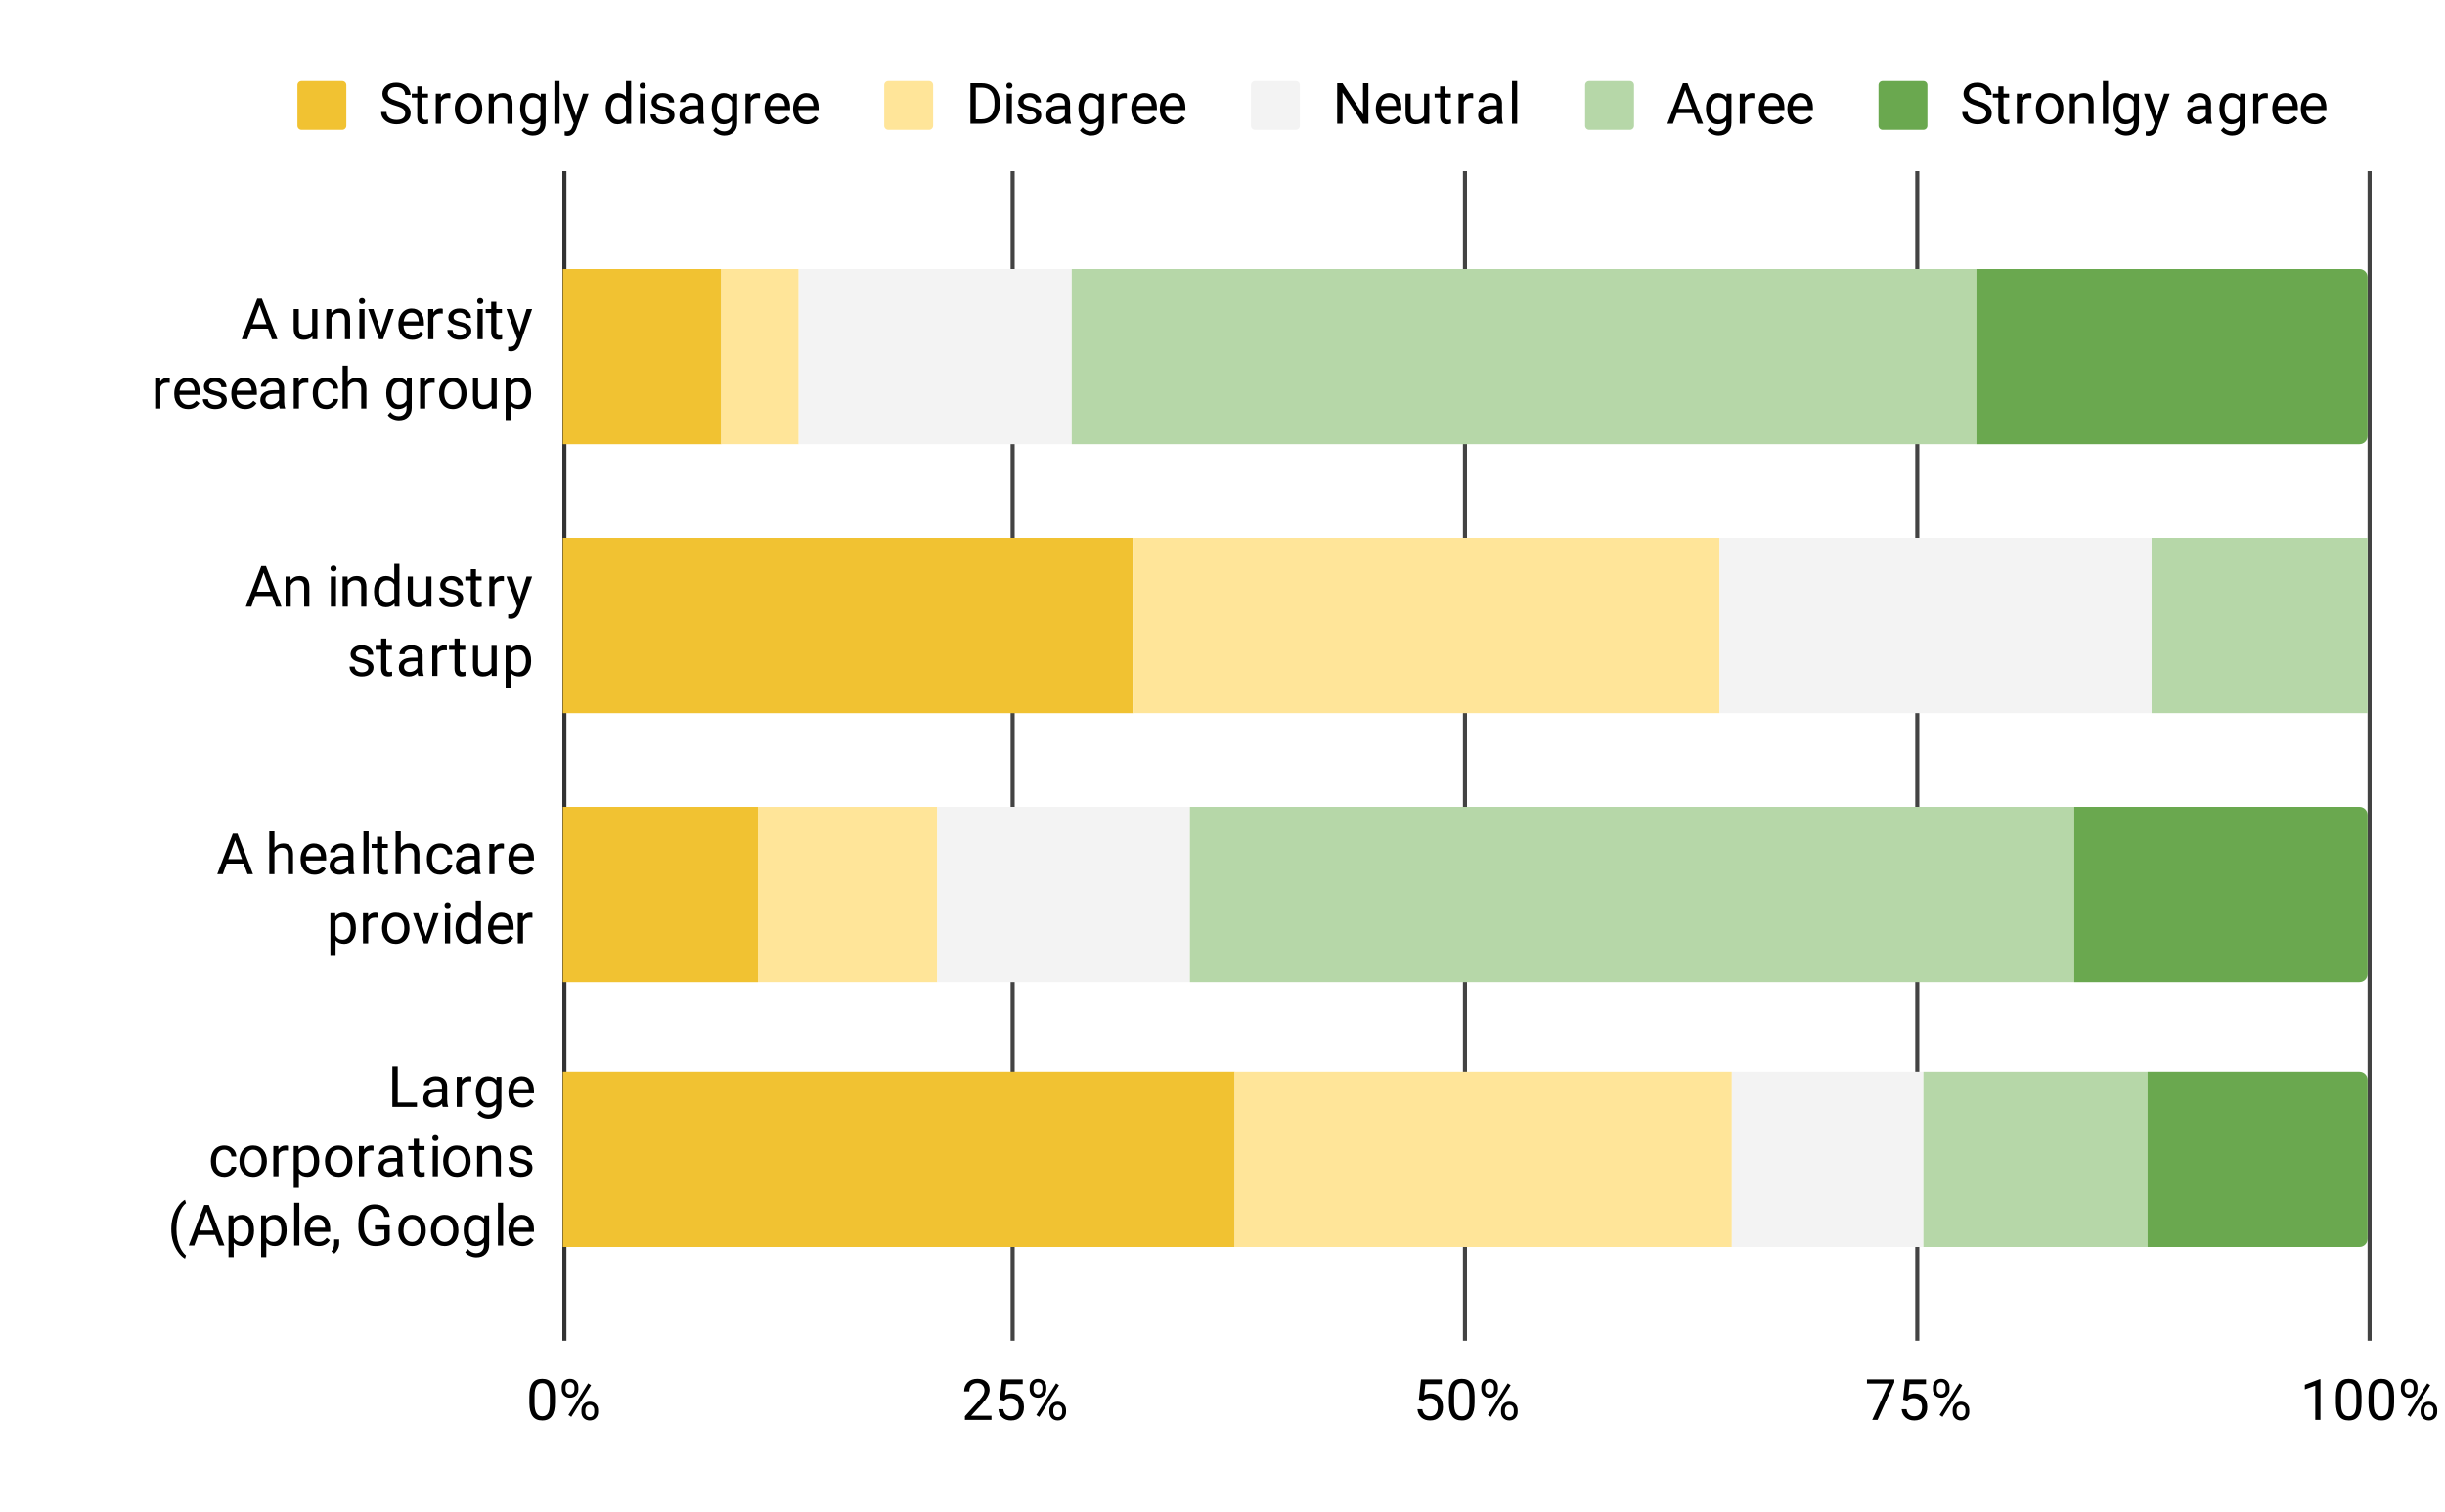 <svg version="1.1" viewBox="0.0 0.0 600.0 371.0" fill="none" stroke="none" stroke-linecap="square" stroke-miterlimit="10" width="600" height="371" xmlns:xlink="http://www.w3.org/1999/xlink" xmlns="http://www.w3.org/2000/svg"><path fill="#ffffff" d="M0 0L600.0 0L600.0 371.0L0 371.0L0 0Z" fill-rule="nonzero"/><path stroke="#333333" stroke-width="1.0" stroke-linecap="butt" d="M138.5 42.5L138.5 328.5" fill-rule="nonzero"/><path stroke="#434343" stroke-width="1.0" stroke-linecap="butt" d="M248.5 42.5L248.5 328.5" fill-rule="nonzero"/><path stroke="#434343" stroke-width="1.0" stroke-linecap="butt" d="M359.5 42.5L359.5 328.5" fill-rule="nonzero"/><path stroke="#434343" stroke-width="1.0" stroke-linecap="butt" d="M470.5 42.5L470.5 328.5" fill-rule="nonzero"/><path stroke="#434343" stroke-width="1.0" stroke-linecap="butt" d="M581.5 42.5L581.5 328.5" fill-rule="nonzero"/><clipPath id="id_0"><path d="M138.13 42.927L581.45 42.927L581.45 328.45L138.13 328.45L138.13 42.927Z" clip-rule="nonzero"/></clipPath><path stroke="#000000" stroke-width="0.0" stroke-linecap="butt" stroke-opacity="0.0" clip-path="url(#id_0)" d="M138.0 109.0L138.0 66.0L177.0 66.0L177.0 109.0Z" fill-rule="nonzero"/><path fill="#f1c232" clip-path="url(#id_0)" d="M138.0 109.0L138.0 66.0L177.0 66.0L177.0 109.0Z" fill-rule="nonzero"/><path stroke="#000000" stroke-width="0.0" stroke-linecap="butt" stroke-opacity="0.0" clip-path="url(#id_0)" d="M138.0 175.0L138.0 132.0L278.0 132.0L278.0 175.0Z" fill-rule="nonzero"/><path fill="#f1c232" clip-path="url(#id_0)" d="M138.0 175.0L138.0 132.0L278.0 132.0L278.0 175.0Z" fill-rule="nonzero"/><path stroke="#000000" stroke-width="0.0" stroke-linecap="butt" stroke-opacity="0.0" clip-path="url(#id_0)" d="M138.0 241.0L138.0 198.0L186.0 198.0L186.0 241.0Z" fill-rule="nonzero"/><path fill="#f1c232" clip-path="url(#id_0)" d="M138.0 241.0L138.0 198.0L186.0 198.0L186.0 241.0Z" fill-rule="nonzero"/><path stroke="#000000" stroke-width="0.0" stroke-linecap="butt" stroke-opacity="0.0" clip-path="url(#id_0)" d="M138.0 306.0L138.0 263.0L303.0 263.0L303.0 306.0Z" fill-rule="nonzero"/><path fill="#f1c232" clip-path="url(#id_0)" d="M138.0 306.0L138.0 263.0L303.0 263.0L303.0 306.0Z" fill-rule="nonzero"/><path stroke="#000000" stroke-width="0.0" stroke-linecap="butt" stroke-opacity="0.0" clip-path="url(#id_0)" d="M177.0 109.0L177.0 66.0L196.0 66.0L196.0 109.0Z" fill-rule="nonzero"/><path fill="#ffe599" clip-path="url(#id_0)" d="M177.0 109.0L177.0 66.0L196.0 66.0L196.0 109.0Z" fill-rule="nonzero"/><path stroke="#000000" stroke-width="0.0" stroke-linecap="butt" stroke-opacity="0.0" clip-path="url(#id_0)" d="M278.0 175.0L278.0 132.0L422.0 132.0L422.0 175.0Z" fill-rule="nonzero"/><path fill="#ffe599" clip-path="url(#id_0)" d="M278.0 175.0L278.0 132.0L422.0 132.0L422.0 175.0Z" fill-rule="nonzero"/><path stroke="#000000" stroke-width="0.0" stroke-linecap="butt" stroke-opacity="0.0" clip-path="url(#id_0)" d="M186.0 241.0L186.0 198.0L230.0 198.0L230.0 241.0Z" fill-rule="nonzero"/><path fill="#ffe599" clip-path="url(#id_0)" d="M186.0 241.0L186.0 198.0L230.0 198.0L230.0 241.0Z" fill-rule="nonzero"/><path stroke="#000000" stroke-width="0.0" stroke-linecap="butt" stroke-opacity="0.0" clip-path="url(#id_0)" d="M303.0 306.0L303.0 263.0L425.0 263.0L425.0 306.0Z" fill-rule="nonzero"/><path fill="#ffe599" clip-path="url(#id_0)" d="M303.0 306.0L303.0 263.0L425.0 263.0L425.0 306.0Z" fill-rule="nonzero"/><path stroke="#000000" stroke-width="0.0" stroke-linecap="butt" stroke-opacity="0.0" clip-path="url(#id_0)" d="M196.0 109.0L196.0 66.0L263.0 66.0L263.0 109.0Z" fill-rule="nonzero"/><path fill="#f3f3f3" clip-path="url(#id_0)" d="M196.0 109.0L196.0 66.0L263.0 66.0L263.0 109.0Z" fill-rule="nonzero"/><path stroke="#000000" stroke-width="0.0" stroke-linecap="butt" stroke-opacity="0.0" clip-path="url(#id_0)" d="M422.0 175.0L422.0 132.0L528.0 132.0L528.0 175.0Z" fill-rule="nonzero"/><path fill="#f3f3f3" clip-path="url(#id_0)" d="M422.0 175.0L422.0 132.0L528.0 132.0L528.0 175.0Z" fill-rule="nonzero"/><path stroke="#000000" stroke-width="0.0" stroke-linecap="butt" stroke-opacity="0.0" clip-path="url(#id_0)" d="M230.0 241.0L230.0 198.0L292.0 198.0L292.0 241.0Z" fill-rule="nonzero"/><path fill="#f3f3f3" clip-path="url(#id_0)" d="M230.0 241.0L230.0 198.0L292.0 198.0L292.0 241.0Z" fill-rule="nonzero"/><path stroke="#000000" stroke-width="0.0" stroke-linecap="butt" stroke-opacity="0.0" clip-path="url(#id_0)" d="M425.0 306.0L425.0 263.0L472.0 263.0L472.0 306.0Z" fill-rule="nonzero"/><path fill="#f3f3f3" clip-path="url(#id_0)" d="M425.0 306.0L425.0 263.0L472.0 263.0L472.0 306.0Z" fill-rule="nonzero"/><path stroke="#000000" stroke-width="0.0" stroke-linecap="butt" stroke-opacity="0.0" clip-path="url(#id_0)" d="M263.0 109.0L263.0 66.0L485.0 66.0L485.0 109.0Z" fill-rule="nonzero"/><path fill="#b6d7a8" clip-path="url(#id_0)" d="M263.0 109.0L263.0 66.0L485.0 66.0L485.0 109.0Z" fill-rule="nonzero"/><path stroke="#000000" stroke-width="0.0" stroke-linecap="butt" stroke-opacity="0.0" clip-path="url(#id_0)" d="M528.0 175.0L528.0 132.0L581.0 132.0L581.0 175.0Z" fill-rule="nonzero"/><path fill="#b6d7a8" clip-path="url(#id_0)" d="M528.0 175.0L528.0 132.0L581.0 132.0L581.0 175.0Z" fill-rule="nonzero"/><path stroke="#000000" stroke-width="0.0" stroke-linecap="butt" stroke-opacity="0.0" clip-path="url(#id_0)" d="M292.0 241.0L292.0 198.0L509.0 198.0L509.0 241.0Z" fill-rule="nonzero"/><path fill="#b6d7a8" clip-path="url(#id_0)" d="M292.0 241.0L292.0 198.0L509.0 198.0L509.0 241.0Z" fill-rule="nonzero"/><path stroke="#000000" stroke-width="0.0" stroke-linecap="butt" stroke-opacity="0.0" clip-path="url(#id_0)" d="M472.0 306.0L472.0 263.0L527.0 263.0L527.0 306.0Z" fill-rule="nonzero"/><path fill="#b6d7a8" clip-path="url(#id_0)" d="M472.0 306.0L472.0 263.0L527.0 263.0L527.0 306.0Z" fill-rule="nonzero"/><path stroke="#000000" stroke-width="0.0" stroke-linecap="butt" stroke-opacity="0.0" clip-path="url(#id_0)" d="M485.0 109.0L485.0 66.0L579.0 66.0C580.105 66.0 581.0 66.895 581.0 68.0L581.0 107.0C581.0 108.105 580.105 109.0 579.0 109.0Z" fill-rule="nonzero"/><path fill="#6aa84f" clip-path="url(#id_0)" d="M485.0 109.0L485.0 66.0L579.0 66.0C580.105 66.0 581.0 66.895 581.0 68.0L581.0 107.0C581.0 108.105 580.105 109.0 579.0 109.0Z" fill-rule="nonzero"/><path stroke="#000000" stroke-width="0.0" stroke-linecap="butt" stroke-opacity="0.0" clip-path="url(#id_0)" d="M581.0 175.0L581.0 132.0L581.0 132.0L581.0 175.0Z" fill-rule="nonzero"/><path fill="#6aa84f" clip-path="url(#id_0)" d="M581.0 175.0L581.0 132.0L581.0 132.0L581.0 175.0Z" fill-rule="nonzero"/><path stroke="#000000" stroke-width="0.0" stroke-linecap="butt" stroke-opacity="0.0" clip-path="url(#id_0)" d="M509.0 241.0L509.0 198.0L579.0 198.0C580.105 198.0 581.0 198.895 581.0 200.0L581.0 239.0C581.0 240.105 580.105 241.0 579.0 241.0Z" fill-rule="nonzero"/><path fill="#6aa84f" clip-path="url(#id_0)" d="M509.0 241.0L509.0 198.0L579.0 198.0C580.105 198.0 581.0 198.895 581.0 200.0L581.0 239.0C581.0 240.105 580.105 241.0 579.0 241.0Z" fill-rule="nonzero"/><path stroke="#000000" stroke-width="0.0" stroke-linecap="butt" stroke-opacity="0.0" clip-path="url(#id_0)" d="M527.0 306.0L527.0 263.0L579.0 263.0C580.105 263.0 581.0 263.895 581.0 265.0L581.0 304.0C581.0 305.105 580.105 306.0 579.0 306.0Z" fill-rule="nonzero"/><path fill="#6aa84f" clip-path="url(#id_0)" d="M527.0 306.0L527.0 263.0L579.0 263.0C580.105 263.0 581.0 263.895 581.0 265.0L581.0 304.0C581.0 305.105 580.105 306.0 579.0 306.0Z" fill-rule="nonzero"/><path fill="#000000" d="M65.786 80.639L61.614 80.639L60.677 83.233L59.318 83.233L63.13 73.28L64.271 73.28L68.083 83.233L66.739 83.233L65.786 80.639ZM62.005 79.561L65.396 79.561L63.693 74.905L62.005 79.561ZM76.661 82.498Q75.911 83.373 74.489 83.373Q73.302 83.373 72.677 82.686Q72.068 81.998 72.068 80.655L72.068 75.842L73.318 75.842L73.318 80.608Q73.318 82.295 74.693 82.295Q76.146 82.295 76.614 81.217L76.614 75.842L77.88 75.842L77.88 83.233L76.677 83.233L76.661 82.498ZM81.286 75.842L81.318 76.764Q82.177 75.701 83.536 75.701Q85.88 75.701 85.911 78.342L85.911 83.233L84.646 83.233L84.646 78.342Q84.63 77.545 84.271 77.17Q83.911 76.78 83.161 76.78Q82.536 76.78 82.068 77.108Q81.614 77.436 81.349 77.967L81.349 83.233L80.083 83.233L80.083 75.842L81.286 75.842ZM89.458 83.233L88.193 83.233L88.193 75.842L89.458 75.842L89.458 83.233ZM88.099 73.873Q88.099 73.561 88.286 73.358Q88.474 73.139 88.833 73.139Q89.208 73.139 89.396 73.358Q89.599 73.561 89.599 73.873Q89.599 74.186 89.396 74.389Q89.208 74.592 88.833 74.592Q88.474 74.592 88.286 74.389Q88.099 74.186 88.099 73.873ZM93.521 81.514L95.364 75.842L96.646 75.842L94.005 83.233L93.036 83.233L90.349 75.842L91.646 75.842L93.521 81.514ZM101.161 83.373Q99.646 83.373 98.708 82.389Q97.771 81.389 97.771 79.733L97.771 79.514Q97.771 78.405 98.193 77.545Q98.614 76.67 99.364 76.186Q100.114 75.701 101.005 75.701Q102.443 75.701 103.239 76.655Q104.036 77.592 104.036 79.373L104.036 79.889L99.036 79.889Q99.052 80.983 99.661 81.67Q100.286 82.342 101.224 82.342Q101.896 82.342 102.349 82.076Q102.818 81.795 103.177 81.342L103.943 81.936Q103.021 83.373 101.161 83.373ZM101.005 76.733Q100.239 76.733 99.708 77.295Q99.193 77.858 99.068 78.858L102.771 78.858L102.771 78.764Q102.724 77.795 102.255 77.264Q101.786 76.733 101.005 76.733ZM108.661 76.967Q108.38 76.92 108.036 76.92Q106.802 76.92 106.349 77.983L106.349 83.233L105.083 83.233L105.083 75.842L106.318 75.842L106.333 76.686Q106.958 75.701 108.099 75.701Q108.474 75.701 108.661 75.795L108.661 76.967ZM114.396 81.264Q114.396 80.764 114.005 80.483Q113.614 80.186 112.661 79.983Q111.708 79.78 111.13 79.498Q110.568 79.201 110.302 78.811Q110.036 78.42 110.036 77.873Q110.036 76.951 110.802 76.326Q111.568 75.701 112.771 75.701Q114.021 75.701 114.802 76.358Q115.583 76.998 115.583 78.014L114.318 78.014Q114.318 77.483 113.88 77.108Q113.443 76.733 112.771 76.733Q112.083 76.733 111.693 77.045Q111.302 77.342 111.302 77.826Q111.302 78.28 111.661 78.514Q112.021 78.748 112.958 78.967Q113.911 79.17 114.505 79.467Q115.099 79.764 115.38 80.186Q115.661 80.592 115.661 81.186Q115.661 82.17 114.864 82.78Q114.068 83.373 112.802 83.373Q111.927 83.373 111.239 83.061Q110.552 82.733 110.161 82.17Q109.786 81.608 109.786 80.951L111.052 80.951Q111.083 81.592 111.552 81.967Q112.036 82.342 112.802 82.342Q113.521 82.342 113.958 82.045Q114.396 81.748 114.396 81.264ZM118.458 83.233L117.193 83.233L117.193 75.842L118.458 75.842L118.458 83.233ZM117.099 73.873Q117.099 73.561 117.286 73.358Q117.474 73.139 117.833 73.139Q118.208 73.139 118.396 73.358Q118.599 73.561 118.599 73.873Q118.599 74.186 118.396 74.389Q118.208 74.592 117.833 74.592Q117.474 74.592 117.286 74.389Q117.099 74.186 117.099 73.873ZM121.802 74.045L121.802 75.842L123.177 75.842L123.177 76.811L121.802 76.811L121.802 81.405Q121.802 81.842 121.989 82.076Q122.177 82.295 122.614 82.295Q122.833 82.295 123.224 82.201L123.224 83.233Q122.724 83.373 122.255 83.373Q121.396 83.373 120.958 82.858Q120.536 82.342 120.536 81.405L120.536 76.811L119.193 76.811L119.193 75.842L120.536 75.842L120.536 74.045L121.802 74.045ZM127.505 81.373L129.224 75.842L130.583 75.842L127.614 84.373Q126.927 86.217 125.411 86.217L125.177 86.201L124.708 86.108L124.708 85.092L125.052 85.108Q125.693 85.108 126.052 84.842Q126.411 84.592 126.646 83.905L126.927 83.155L124.286 75.842L125.661 75.842L127.505 81.373Z" fill-rule="nonzero"/><path fill="#000000" d="M41.661 93.967Q41.38 93.92 41.036 93.92Q39.802 93.92 39.349 94.983L39.349 100.233L38.083 100.233L38.083 92.842L39.318 92.842L39.333 93.686Q39.958 92.701 41.099 92.701Q41.474 92.701 41.661 92.795L41.661 93.967ZM46.161 100.373Q44.646 100.373 43.708 99.389Q42.771 98.389 42.771 96.733L42.771 96.514Q42.771 95.405 43.193 94.545Q43.614 93.67 44.364 93.186Q45.114 92.701 46.005 92.701Q47.443 92.701 48.239 93.655Q49.036 94.592 49.036 96.373L49.036 96.889L44.036 96.889Q44.052 97.983 44.661 98.67Q45.286 99.342 46.224 99.342Q46.896 99.342 47.349 99.076Q47.818 98.795 48.177 98.342L48.943 98.936Q48.021 100.373 46.161 100.373ZM46.005 93.733Q45.239 93.733 44.708 94.295Q44.193 94.858 44.068 95.858L47.771 95.858L47.771 95.764Q47.724 94.795 47.255 94.264Q46.786 93.733 46.005 93.733ZM54.396 98.264Q54.396 97.764 54.005 97.483Q53.614 97.186 52.661 96.983Q51.708 96.78 51.13 96.498Q50.568 96.201 50.302 95.811Q50.036 95.42 50.036 94.873Q50.036 93.951 50.802 93.326Q51.568 92.701 52.771 92.701Q54.021 92.701 54.802 93.358Q55.583 93.998 55.583 95.014L54.318 95.014Q54.318 94.483 53.88 94.108Q53.443 93.733 52.771 93.733Q52.083 93.733 51.693 94.045Q51.302 94.342 51.302 94.826Q51.302 95.28 51.661 95.514Q52.021 95.748 52.958 95.967Q53.911 96.17 54.505 96.467Q55.099 96.764 55.38 97.186Q55.661 97.592 55.661 98.186Q55.661 99.17 54.864 99.78Q54.068 100.373 52.802 100.373Q51.927 100.373 51.239 100.061Q50.552 99.733 50.161 99.17Q49.786 98.608 49.786 97.951L51.052 97.951Q51.083 98.592 51.552 98.967Q52.036 99.342 52.802 99.342Q53.521 99.342 53.958 99.045Q54.396 98.748 54.396 98.264ZM60.161 100.373Q58.646 100.373 57.708 99.389Q56.771 98.389 56.771 96.733L56.771 96.514Q56.771 95.405 57.193 94.545Q57.614 93.67 58.364 93.186Q59.114 92.701 60.005 92.701Q61.443 92.701 62.239 93.655Q63.036 94.592 63.036 96.373L63.036 96.889L58.036 96.889Q58.052 97.983 58.661 98.67Q59.286 99.342 60.224 99.342Q60.896 99.342 61.349 99.076Q61.818 98.795 62.177 98.342L62.943 98.936Q62.021 100.373 60.161 100.373ZM60.005 93.733Q59.239 93.733 58.708 94.295Q58.193 94.858 58.068 95.858L61.771 95.858L61.771 95.764Q61.724 94.795 61.255 94.264Q60.786 93.733 60.005 93.733ZM68.661 100.233Q68.552 100.014 68.474 99.451Q67.599 100.373 66.364 100.373Q65.271 100.373 64.568 99.764Q63.88 99.139 63.88 98.186Q63.88 97.03 64.755 96.389Q65.63 95.748 67.224 95.748L68.458 95.748L68.458 95.17Q68.458 94.498 68.052 94.108Q67.661 93.717 66.896 93.717Q66.208 93.717 65.755 94.061Q65.302 94.405 65.302 94.889L64.021 94.889Q64.021 94.326 64.411 93.811Q64.818 93.295 65.489 92.998Q66.161 92.701 66.958 92.701Q68.239 92.701 68.958 93.342Q69.693 93.983 69.724 95.092L69.724 98.498Q69.724 99.514 69.974 100.123L69.974 100.233L68.661 100.233ZM66.552 99.264Q67.146 99.264 67.677 98.967Q68.224 98.655 68.458 98.155L68.458 96.639L67.458 96.639Q65.146 96.639 65.146 97.998Q65.146 98.592 65.536 98.936Q65.927 99.264 66.552 99.264ZM75.661 93.967Q75.38 93.92 75.036 93.92Q73.802 93.92 73.349 94.983L73.349 100.233L72.083 100.233L72.083 92.842L73.318 92.842L73.333 93.686Q73.958 92.701 75.099 92.701Q75.474 92.701 75.661 92.795L75.661 93.967ZM80.052 99.342Q80.724 99.342 81.224 98.936Q81.739 98.514 81.802 97.905L82.989 97.905Q82.958 98.53 82.552 99.108Q82.146 99.686 81.474 100.03Q80.802 100.373 80.052 100.373Q78.536 100.373 77.646 99.373Q76.755 98.358 76.755 96.608L76.755 96.389Q76.755 95.311 77.146 94.467Q77.552 93.623 78.286 93.17Q79.036 92.701 80.052 92.701Q81.286 92.701 82.114 93.451Q82.943 94.186 82.989 95.373L81.802 95.373Q81.739 94.655 81.255 94.201Q80.771 93.733 80.052 93.733Q79.083 93.733 78.552 94.436Q78.021 95.123 78.021 96.436L78.021 96.67Q78.021 97.951 78.552 98.655Q79.083 99.342 80.052 99.342ZM85.349 93.733Q86.193 92.701 87.536 92.701Q89.88 92.701 89.911 95.342L89.911 100.233L88.646 100.233L88.646 95.342Q88.63 94.545 88.271 94.17Q87.911 93.78 87.161 93.78Q86.536 93.78 86.068 94.108Q85.614 94.436 85.349 94.967L85.349 100.233L84.083 100.233L84.083 89.733L85.349 89.733L85.349 93.733ZM94.786 96.467Q94.786 94.748 95.583 93.733Q96.38 92.701 97.708 92.701Q99.052 92.701 99.818 93.655L99.88 92.842L101.036 92.842L101.036 100.061Q101.036 101.498 100.177 102.311Q99.333 103.139 97.896 103.139Q97.099 103.139 96.333 102.795Q95.568 102.467 95.161 101.873L95.818 101.108Q96.63 102.108 97.802 102.108Q98.724 102.108 99.239 101.592Q99.771 101.076 99.771 100.123L99.771 99.498Q99.005 100.373 97.693 100.373Q96.396 100.373 95.583 99.326Q94.786 98.28 94.786 96.467ZM96.052 96.623Q96.052 97.873 96.568 98.592Q97.083 99.295 98.005 99.295Q99.208 99.295 99.771 98.201L99.771 94.826Q99.177 93.78 98.021 93.78Q97.099 93.78 96.568 94.498Q96.052 95.201 96.052 96.623ZM106.661 93.967Q106.38 93.92 106.036 93.92Q104.802 93.92 104.349 94.983L104.349 100.233L103.083 100.233L103.083 92.842L104.318 92.842L104.333 93.686Q104.958 92.701 106.099 92.701Q106.474 92.701 106.661 92.795L106.661 93.967ZM107.755 96.467Q107.755 95.373 108.177 94.514Q108.614 93.639 109.364 93.17Q110.13 92.701 111.114 92.701Q112.614 92.701 113.552 93.748Q114.489 94.795 114.489 96.53L114.489 96.623Q114.489 97.701 114.068 98.561Q113.661 99.405 112.88 99.889Q112.114 100.373 111.13 100.373Q109.614 100.373 108.677 99.326Q107.755 98.28 107.755 96.561L107.755 96.467ZM109.021 96.623Q109.021 97.842 109.583 98.592Q110.161 99.342 111.13 99.342Q112.083 99.342 112.646 98.592Q113.224 97.826 113.224 96.467Q113.224 95.248 112.646 94.498Q112.068 93.733 111.114 93.733Q110.177 93.733 109.599 94.483Q109.021 95.233 109.021 96.623ZM120.661 99.498Q119.911 100.373 118.489 100.373Q117.302 100.373 116.677 99.686Q116.068 98.998 116.068 97.655L116.068 92.842L117.318 92.842L117.318 97.608Q117.318 99.295 118.693 99.295Q120.146 99.295 120.614 98.217L120.614 92.842L121.88 92.842L121.88 100.233L120.677 100.233L120.661 99.498ZM130.333 96.623Q130.333 98.311 129.552 99.342Q128.786 100.373 127.474 100.373Q126.13 100.373 125.349 99.514L125.349 103.076L124.083 103.076L124.083 92.842L125.239 92.842L125.302 93.655Q126.083 92.701 127.458 92.701Q128.786 92.701 129.552 93.701Q130.333 94.701 130.333 96.498L130.333 96.623ZM129.067 96.467Q129.067 95.217 128.536 94.498Q128.005 93.78 127.068 93.78Q125.927 93.78 125.349 94.795L125.349 98.326Q125.927 99.342 127.083 99.342Q128.005 99.342 128.536 98.623Q129.067 97.889 129.067 96.467Z" fill-rule="nonzero"/><path fill="#000000" d="M66.786 146.276L62.614 146.276L61.677 148.87L60.318 148.87L64.13 138.917L65.271 138.917L69.083 148.87L67.739 148.87L66.786 146.276ZM63.005 145.198L66.396 145.198L64.693 140.542L63.005 145.198ZM71.286 141.479L71.318 142.401Q72.177 141.339 73.536 141.339Q75.88 141.339 75.911 143.979L75.911 148.87L74.646 148.87L74.646 143.979Q74.63 143.183 74.271 142.808Q73.911 142.417 73.161 142.417Q72.536 142.417 72.068 142.745Q71.614 143.073 71.349 143.604L71.349 148.87L70.083 148.87L70.083 141.479L71.286 141.479ZM82.458 148.87L81.193 148.87L81.193 141.479L82.458 141.479L82.458 148.87ZM81.099 139.511Q81.099 139.198 81.286 138.995Q81.474 138.776 81.833 138.776Q82.208 138.776 82.396 138.995Q82.599 139.198 82.599 139.511Q82.599 139.823 82.396 140.026Q82.208 140.229 81.833 140.229Q81.474 140.229 81.286 140.026Q81.099 139.823 81.099 139.511ZM85.286 141.479L85.318 142.401Q86.177 141.339 87.536 141.339Q89.88 141.339 89.911 143.979L89.911 148.87L88.646 148.87L88.646 143.979Q88.63 143.183 88.271 142.808Q87.911 142.417 87.161 142.417Q86.536 142.417 86.068 142.745Q85.614 143.073 85.349 143.604L85.349 148.87L84.083 148.87L84.083 141.479L85.286 141.479ZM91.786 145.104Q91.786 143.401 92.583 142.37Q93.396 141.339 94.693 141.339Q96.005 141.339 96.755 142.229L96.755 138.37L98.021 138.37L98.021 148.87L96.864 148.87L96.802 148.073Q96.036 149.011 94.693 149.011Q93.396 149.011 92.583 147.964Q91.786 146.901 91.786 145.198L91.786 145.104ZM93.052 145.261Q93.052 146.511 93.568 147.229Q94.083 147.933 95.005 147.933Q96.208 147.933 96.755 146.854L96.755 143.448Q96.193 142.417 95.021 142.417Q94.083 142.417 93.568 143.136Q93.052 143.839 93.052 145.261ZM104.661 148.136Q103.911 149.011 102.489 149.011Q101.302 149.011 100.677 148.323Q100.068 147.636 100.068 146.292L100.068 141.479L101.318 141.479L101.318 146.245Q101.318 147.933 102.693 147.933Q104.146 147.933 104.614 146.854L104.614 141.479L105.88 141.479L105.88 148.87L104.677 148.87L104.661 148.136ZM112.396 146.901Q112.396 146.401 112.005 146.12Q111.614 145.823 110.661 145.62Q109.708 145.417 109.13 145.136Q108.568 144.839 108.302 144.448Q108.036 144.058 108.036 143.511Q108.036 142.589 108.802 141.964Q109.568 141.339 110.771 141.339Q112.021 141.339 112.802 141.995Q113.583 142.636 113.583 143.651L112.318 143.651Q112.318 143.12 111.88 142.745Q111.443 142.37 110.771 142.37Q110.083 142.37 109.693 142.683Q109.302 142.979 109.302 143.464Q109.302 143.917 109.661 144.151Q110.021 144.386 110.958 144.604Q111.911 144.808 112.505 145.104Q113.099 145.401 113.38 145.823Q113.661 146.229 113.661 146.823Q113.661 147.808 112.864 148.417Q112.068 149.011 110.802 149.011Q109.927 149.011 109.239 148.698Q108.552 148.37 108.161 147.808Q107.786 147.245 107.786 146.589L109.052 146.589Q109.083 147.229 109.552 147.604Q110.036 147.979 110.802 147.979Q111.521 147.979 111.958 147.683Q112.396 147.386 112.396 146.901ZM116.802 139.683L116.802 141.479L118.177 141.479L118.177 142.448L116.802 142.448L116.802 147.042Q116.802 147.479 116.989 147.714Q117.177 147.933 117.614 147.933Q117.833 147.933 118.224 147.839L118.224 148.87Q117.724 149.011 117.255 149.011Q116.396 149.011 115.958 148.495Q115.536 147.979 115.536 147.042L115.536 142.448L114.193 142.448L114.193 141.479L115.536 141.479L115.536 139.683L116.802 139.683ZM123.661 142.604Q123.38 142.558 123.036 142.558Q121.802 142.558 121.349 143.62L121.349 148.87L120.083 148.87L120.083 141.479L121.318 141.479L121.333 142.323Q121.958 141.339 123.099 141.339Q123.474 141.339 123.661 141.433L123.661 142.604ZM127.505 147.011L129.224 141.479L130.583 141.479L127.614 150.011Q126.927 151.854 125.411 151.854L125.177 151.839L124.708 151.745L124.708 150.729L125.052 150.745Q125.693 150.745 126.052 150.479Q126.411 150.229 126.646 149.542L126.927 148.792L124.286 141.479L125.661 141.479L127.505 147.011Z" fill-rule="nonzero"/><path fill="#000000" d="M90.396 163.901Q90.396 163.401 90.005 163.12Q89.614 162.823 88.661 162.62Q87.708 162.417 87.13 162.136Q86.567 161.839 86.302 161.448Q86.036 161.058 86.036 160.511Q86.036 159.589 86.802 158.964Q87.567 158.339 88.771 158.339Q90.021 158.339 90.802 158.995Q91.583 159.636 91.583 160.651L90.317 160.651Q90.317 160.12 89.88 159.745Q89.442 159.37 88.771 159.37Q88.083 159.37 87.692 159.683Q87.302 159.979 87.302 160.464Q87.302 160.917 87.661 161.151Q88.021 161.386 88.958 161.604Q89.911 161.808 90.505 162.104Q91.099 162.401 91.38 162.823Q91.661 163.229 91.661 163.823Q91.661 164.808 90.864 165.417Q90.067 166.011 88.802 166.011Q87.927 166.011 87.239 165.698Q86.552 165.37 86.161 164.808Q85.786 164.245 85.786 163.589L87.052 163.589Q87.083 164.229 87.552 164.604Q88.036 164.979 88.802 164.979Q89.521 164.979 89.958 164.683Q90.396 164.386 90.396 163.901ZM94.802 156.683L94.802 158.479L96.177 158.479L96.177 159.448L94.802 159.448L94.802 164.042Q94.802 164.479 94.989 164.714Q95.177 164.933 95.614 164.933Q95.833 164.933 96.224 164.839L96.224 165.87Q95.724 166.011 95.255 166.011Q94.396 166.011 93.958 165.495Q93.536 164.979 93.536 164.042L93.536 159.448L92.192 159.448L92.192 158.479L93.536 158.479L93.536 156.683L94.802 156.683ZM102.661 165.87Q102.552 165.651 102.474 165.089Q101.599 166.011 100.364 166.011Q99.271 166.011 98.567 165.401Q97.88 164.776 97.88 163.823Q97.88 162.667 98.755 162.026Q99.63 161.386 101.224 161.386L102.458 161.386L102.458 160.808Q102.458 160.136 102.052 159.745Q101.661 159.354 100.896 159.354Q100.208 159.354 99.755 159.698Q99.302 160.042 99.302 160.526L98.021 160.526Q98.021 159.964 98.411 159.448Q98.817 158.933 99.489 158.636Q100.161 158.339 100.958 158.339Q102.239 158.339 102.958 158.979Q103.692 159.62 103.724 160.729L103.724 164.136Q103.724 165.151 103.974 165.761L103.974 165.87L102.661 165.87ZM100.552 164.901Q101.146 164.901 101.677 164.604Q102.224 164.292 102.458 163.792L102.458 162.276L101.458 162.276Q99.146 162.276 99.146 163.636Q99.146 164.229 99.536 164.573Q99.927 164.901 100.552 164.901ZM109.661 159.604Q109.38 159.558 109.036 159.558Q107.802 159.558 107.349 160.62L107.349 165.87L106.083 165.87L106.083 158.479L107.317 158.479L107.333 159.323Q107.958 158.339 109.099 158.339Q109.474 158.339 109.661 158.433L109.661 159.604ZM112.802 156.683L112.802 158.479L114.177 158.479L114.177 159.448L112.802 159.448L112.802 164.042Q112.802 164.479 112.989 164.714Q113.177 164.933 113.614 164.933Q113.833 164.933 114.224 164.839L114.224 165.87Q113.724 166.011 113.255 166.011Q112.396 166.011 111.958 165.495Q111.536 164.979 111.536 164.042L111.536 159.448L110.192 159.448L110.192 158.479L111.536 158.479L111.536 156.683L112.802 156.683ZM120.661 165.136Q119.911 166.011 118.489 166.011Q117.302 166.011 116.677 165.323Q116.067 164.636 116.067 163.292L116.067 158.479L117.317 158.479L117.317 163.245Q117.317 164.933 118.692 164.933Q120.146 164.933 120.614 163.854L120.614 158.479L121.88 158.479L121.88 165.87L120.677 165.87L120.661 165.136ZM130.333 162.261Q130.333 163.948 129.552 164.979Q128.786 166.011 127.474 166.011Q126.13 166.011 125.349 165.151L125.349 168.714L124.083 168.714L124.083 158.479L125.239 158.479L125.302 159.292Q126.083 158.339 127.458 158.339Q128.786 158.339 129.552 159.339Q130.333 160.339 130.333 162.136L130.333 162.261ZM129.067 162.104Q129.067 160.854 128.536 160.136Q128.005 159.417 127.067 159.417Q125.927 159.417 125.349 160.433L125.349 163.964Q125.927 164.979 127.083 164.979Q128.005 164.979 128.536 164.261Q129.067 163.526 129.067 162.104Z" fill-rule="nonzero"/><path fill="#000000" d="M59.786 211.914L55.614 211.914L54.677 214.507L53.318 214.507L57.13 204.554L58.271 204.554L62.083 214.507L60.739 214.507L59.786 211.914ZM56.005 210.836L59.396 210.836L57.693 206.179L56.005 210.836ZM67.349 208.007Q68.193 206.976 69.536 206.976Q71.88 206.976 71.911 209.617L71.911 214.507L70.646 214.507L70.646 209.617Q70.63 208.82 70.271 208.445Q69.911 208.054 69.161 208.054Q68.536 208.054 68.068 208.382Q67.614 208.711 67.349 209.242L67.349 214.507L66.083 214.507L66.083 204.007L67.349 204.007L67.349 208.007ZM77.161 214.648Q75.646 214.648 74.708 213.664Q73.771 212.664 73.771 211.007L73.771 210.789Q73.771 209.679 74.193 208.82Q74.614 207.945 75.364 207.461Q76.114 206.976 77.005 206.976Q78.443 206.976 79.239 207.929Q80.036 208.867 80.036 210.648L80.036 211.164L75.036 211.164Q75.052 212.257 75.661 212.945Q76.286 213.617 77.224 213.617Q77.896 213.617 78.349 213.351Q78.818 213.07 79.177 212.617L79.943 213.211Q79.021 214.648 77.161 214.648ZM77.005 208.007Q76.239 208.007 75.708 208.57Q75.193 209.132 75.068 210.132L78.771 210.132L78.771 210.039Q78.724 209.07 78.255 208.539Q77.786 208.007 77.005 208.007ZM85.661 214.507Q85.552 214.289 85.474 213.726Q84.599 214.648 83.364 214.648Q82.271 214.648 81.568 214.039Q80.88 213.414 80.88 212.461Q80.88 211.304 81.755 210.664Q82.63 210.023 84.224 210.023L85.458 210.023L85.458 209.445Q85.458 208.773 85.052 208.382Q84.661 207.992 83.896 207.992Q83.208 207.992 82.755 208.336Q82.302 208.679 82.302 209.164L81.021 209.164Q81.021 208.601 81.411 208.086Q81.818 207.57 82.489 207.273Q83.161 206.976 83.958 206.976Q85.239 206.976 85.958 207.617Q86.693 208.257 86.724 209.367L86.724 212.773Q86.724 213.789 86.974 214.398L86.974 214.507L85.661 214.507ZM83.552 213.539Q84.146 213.539 84.677 213.242Q85.224 212.929 85.458 212.429L85.458 210.914L84.458 210.914Q82.146 210.914 82.146 212.273Q82.146 212.867 82.536 213.211Q82.927 213.539 83.552 213.539ZM90.458 214.507L89.193 214.507L89.193 204.007L90.458 204.007L90.458 214.507ZM93.802 205.32L93.802 207.117L95.177 207.117L95.177 208.086L93.802 208.086L93.802 212.679Q93.802 213.117 93.989 213.351Q94.177 213.57 94.614 213.57Q94.833 213.57 95.224 213.476L95.224 214.507Q94.724 214.648 94.255 214.648Q93.396 214.648 92.958 214.132Q92.536 213.617 92.536 212.679L92.536 208.086L91.193 208.086L91.193 207.117L92.536 207.117L92.536 205.32L93.802 205.32ZM98.349 208.007Q99.193 206.976 100.536 206.976Q102.88 206.976 102.911 209.617L102.911 214.507L101.646 214.507L101.646 209.617Q101.63 208.82 101.271 208.445Q100.911 208.054 100.161 208.054Q99.536 208.054 99.068 208.382Q98.614 208.711 98.349 209.242L98.349 214.507L97.083 214.507L97.083 204.007L98.349 204.007L98.349 208.007ZM108.052 213.617Q108.724 213.617 109.224 213.211Q109.739 212.789 109.802 212.179L110.989 212.179Q110.958 212.804 110.552 213.382Q110.146 213.961 109.474 214.304Q108.802 214.648 108.052 214.648Q106.536 214.648 105.646 213.648Q104.755 212.632 104.755 210.882L104.755 210.664Q104.755 209.586 105.146 208.742Q105.552 207.898 106.286 207.445Q107.036 206.976 108.052 206.976Q109.286 206.976 110.114 207.726Q110.943 208.461 110.989 209.648L109.802 209.648Q109.739 208.929 109.255 208.476Q108.771 208.007 108.052 208.007Q107.083 208.007 106.552 208.711Q106.021 209.398 106.021 210.711L106.021 210.945Q106.021 212.226 106.552 212.929Q107.083 213.617 108.052 213.617ZM116.661 214.507Q116.552 214.289 116.474 213.726Q115.599 214.648 114.364 214.648Q113.271 214.648 112.568 214.039Q111.88 213.414 111.88 212.461Q111.88 211.304 112.755 210.664Q113.63 210.023 115.224 210.023L116.458 210.023L116.458 209.445Q116.458 208.773 116.052 208.382Q115.661 207.992 114.896 207.992Q114.208 207.992 113.755 208.336Q113.302 208.679 113.302 209.164L112.021 209.164Q112.021 208.601 112.411 208.086Q112.818 207.57 113.489 207.273Q114.161 206.976 114.958 206.976Q116.239 206.976 116.958 207.617Q117.693 208.257 117.724 209.367L117.724 212.773Q117.724 213.789 117.974 214.398L117.974 214.507L116.661 214.507ZM114.552 213.539Q115.146 213.539 115.677 213.242Q116.224 212.929 116.458 212.429L116.458 210.914L115.458 210.914Q113.146 210.914 113.146 212.273Q113.146 212.867 113.536 213.211Q113.927 213.539 114.552 213.539ZM123.661 208.242Q123.38 208.195 123.036 208.195Q121.802 208.195 121.349 209.257L121.349 214.507L120.083 214.507L120.083 207.117L121.318 207.117L121.333 207.961Q121.958 206.976 123.099 206.976Q123.474 206.976 123.661 207.07L123.661 208.242ZM128.161 214.648Q126.646 214.648 125.708 213.664Q124.771 212.664 124.771 211.007L124.771 210.789Q124.771 209.679 125.193 208.82Q125.614 207.945 126.364 207.461Q127.114 206.976 128.005 206.976Q129.442 206.976 130.239 207.929Q131.036 208.867 131.036 210.648L131.036 211.164L126.036 211.164Q126.052 212.257 126.661 212.945Q127.286 213.617 128.224 213.617Q128.896 213.617 129.349 213.351Q129.817 213.07 130.177 212.617L130.942 213.211Q130.021 214.648 128.161 214.648ZM128.005 208.007Q127.239 208.007 126.708 208.57Q126.193 209.132 126.068 210.132L129.771 210.132L129.771 210.039Q129.724 209.07 129.255 208.539Q128.786 208.007 128.005 208.007Z" fill-rule="nonzero"/><path fill="#000000" d="M87.333 227.898Q87.333 229.586 86.552 230.617Q85.786 231.648 84.474 231.648Q83.13 231.648 82.349 230.789L82.349 234.351L81.083 234.351L81.083 224.117L82.239 224.117L82.302 224.929Q83.083 223.976 84.458 223.976Q85.786 223.976 86.552 224.976Q87.333 225.976 87.333 227.773L87.333 227.898ZM86.067 227.742Q86.067 226.492 85.536 225.773Q85.005 225.054 84.067 225.054Q82.927 225.054 82.349 226.07L82.349 229.601Q82.927 230.617 84.083 230.617Q85.005 230.617 85.536 229.898Q86.067 229.164 86.067 227.742ZM92.661 225.242Q92.38 225.195 92.036 225.195Q90.802 225.195 90.349 226.257L90.349 231.507L89.083 231.507L89.083 224.117L90.317 224.117L90.333 224.961Q90.958 223.976 92.099 223.976Q92.474 223.976 92.661 224.07L92.661 225.242ZM93.755 227.742Q93.755 226.648 94.177 225.789Q94.614 224.914 95.364 224.445Q96.13 223.976 97.114 223.976Q98.614 223.976 99.552 225.023Q100.489 226.07 100.489 227.804L100.489 227.898Q100.489 228.976 100.067 229.836Q99.661 230.679 98.88 231.164Q98.114 231.648 97.13 231.648Q95.614 231.648 94.677 230.601Q93.755 229.554 93.755 227.836L93.755 227.742ZM95.021 227.898Q95.021 229.117 95.583 229.867Q96.161 230.617 97.13 230.617Q98.083 230.617 98.646 229.867Q99.224 229.101 99.224 227.742Q99.224 226.523 98.646 225.773Q98.067 225.007 97.114 225.007Q96.177 225.007 95.599 225.757Q95.021 226.507 95.021 227.898ZM104.521 229.789L106.364 224.117L107.646 224.117L105.005 231.507L104.036 231.507L101.349 224.117L102.646 224.117L104.521 229.789ZM110.458 231.507L109.192 231.507L109.192 224.117L110.458 224.117L110.458 231.507ZM109.099 222.148Q109.099 221.836 109.286 221.632Q109.474 221.414 109.833 221.414Q110.208 221.414 110.396 221.632Q110.599 221.836 110.599 222.148Q110.599 222.461 110.396 222.664Q110.208 222.867 109.833 222.867Q109.474 222.867 109.286 222.664Q109.099 222.461 109.099 222.148ZM111.786 227.742Q111.786 226.039 112.583 225.007Q113.396 223.976 114.692 223.976Q116.005 223.976 116.755 224.867L116.755 221.007L118.021 221.007L118.021 231.507L116.864 231.507L116.802 230.711Q116.036 231.648 114.692 231.648Q113.396 231.648 112.583 230.601Q111.786 229.539 111.786 227.836L111.786 227.742ZM113.052 227.898Q113.052 229.148 113.567 229.867Q114.083 230.57 115.005 230.57Q116.208 230.57 116.755 229.492L116.755 226.086Q116.192 225.054 115.021 225.054Q114.083 225.054 113.567 225.773Q113.052 226.476 113.052 227.898ZM123.161 231.648Q121.646 231.648 120.708 230.664Q119.771 229.664 119.771 228.007L119.771 227.789Q119.771 226.679 120.192 225.82Q120.614 224.945 121.364 224.461Q122.114 223.976 123.005 223.976Q124.442 223.976 125.239 224.929Q126.036 225.867 126.036 227.648L126.036 228.164L121.036 228.164Q121.052 229.257 121.661 229.945Q122.286 230.617 123.224 230.617Q123.896 230.617 124.349 230.351Q124.817 230.07 125.177 229.617L125.942 230.211Q125.021 231.648 123.161 231.648ZM123.005 225.007Q122.239 225.007 121.708 225.57Q121.192 226.132 121.067 227.132L124.771 227.132L124.771 227.039Q124.724 226.07 124.255 225.539Q123.786 225.007 123.005 225.007ZM130.661 225.242Q130.38 225.195 130.036 225.195Q128.802 225.195 128.349 226.257L128.349 231.507L127.083 231.507L127.083 224.117L128.317 224.117L128.333 224.961Q128.958 223.976 130.099 223.976Q130.474 223.976 130.661 224.07L130.661 225.242Z" fill-rule="nonzero"/><path fill="#000000" d="M97.599 270.567L102.317 270.567L102.317 271.645L96.286 271.645L96.286 261.692L97.599 261.692L97.599 270.567ZM108.661 271.645Q108.552 271.426 108.474 270.864Q107.599 271.785 106.364 271.785Q105.271 271.785 104.567 271.176Q103.88 270.551 103.88 269.598Q103.88 268.442 104.755 267.801Q105.63 267.16 107.224 267.16L108.458 267.16L108.458 266.582Q108.458 265.91 108.052 265.52Q107.661 265.129 106.896 265.129Q106.208 265.129 105.755 265.473Q105.302 265.817 105.302 266.301L104.021 266.301Q104.021 265.739 104.411 265.223Q104.817 264.707 105.489 264.41Q106.161 264.114 106.958 264.114Q108.239 264.114 108.958 264.754Q109.692 265.395 109.724 266.504L109.724 269.91Q109.724 270.926 109.974 271.535L109.974 271.645L108.661 271.645ZM106.552 270.676Q107.146 270.676 107.677 270.379Q108.224 270.067 108.458 269.567L108.458 268.051L107.458 268.051Q105.146 268.051 105.146 269.41Q105.146 270.004 105.536 270.348Q105.927 270.676 106.552 270.676ZM115.661 265.379Q115.38 265.332 115.036 265.332Q113.802 265.332 113.349 266.395L113.349 271.645L112.083 271.645L112.083 264.254L113.317 264.254L113.333 265.098Q113.958 264.114 115.099 264.114Q115.474 264.114 115.661 264.207L115.661 265.379ZM116.786 267.879Q116.786 266.16 117.583 265.145Q118.38 264.114 119.708 264.114Q121.052 264.114 121.817 265.067L121.88 264.254L123.036 264.254L123.036 271.473Q123.036 272.91 122.177 273.723Q121.333 274.551 119.896 274.551Q119.099 274.551 118.333 274.207Q117.567 273.879 117.161 273.285L117.817 272.52Q118.63 273.52 119.802 273.52Q120.724 273.52 121.239 273.004Q121.771 272.489 121.771 271.535L121.771 270.91Q121.005 271.785 119.692 271.785Q118.396 271.785 117.583 270.739Q116.786 269.692 116.786 267.879ZM118.052 268.035Q118.052 269.285 118.567 270.004Q119.083 270.707 120.005 270.707Q121.208 270.707 121.771 269.614L121.771 266.239Q121.177 265.192 120.021 265.192Q119.099 265.192 118.567 265.91Q118.052 266.614 118.052 268.035ZM128.161 271.785Q126.646 271.785 125.708 270.801Q124.771 269.801 124.771 268.145L124.771 267.926Q124.771 266.817 125.192 265.957Q125.614 265.082 126.364 264.598Q127.114 264.114 128.005 264.114Q129.442 264.114 130.239 265.067Q131.036 266.004 131.036 267.785L131.036 268.301L126.036 268.301Q126.052 269.395 126.661 270.082Q127.286 270.754 128.224 270.754Q128.896 270.754 129.349 270.489Q129.817 270.207 130.177 269.754L130.942 270.348Q130.021 271.785 128.161 271.785ZM128.005 265.145Q127.239 265.145 126.708 265.707Q126.192 266.27 126.067 267.27L129.771 267.27L129.771 267.176Q129.724 266.207 129.255 265.676Q128.786 265.145 128.005 265.145Z" fill-rule="nonzero"/><path fill="#000000" d="M55.052 287.754Q55.724 287.754 56.224 287.348Q56.739 286.926 56.802 286.317L57.989 286.317Q57.958 286.942 57.552 287.52Q57.146 288.098 56.474 288.442Q55.802 288.785 55.052 288.785Q53.536 288.785 52.646 287.785Q51.755 286.77 51.755 285.02L51.755 284.801Q51.755 283.723 52.146 282.879Q52.552 282.035 53.286 281.582Q54.036 281.114 55.052 281.114Q56.286 281.114 57.114 281.864Q57.943 282.598 57.989 283.785L56.802 283.785Q56.739 283.067 56.255 282.614Q55.771 282.145 55.052 282.145Q54.083 282.145 53.552 282.848Q53.021 283.535 53.021 284.848L53.021 285.082Q53.021 286.364 53.552 287.067Q54.083 287.754 55.052 287.754ZM58.755 284.879Q58.755 283.785 59.177 282.926Q59.614 282.051 60.364 281.582Q61.13 281.114 62.114 281.114Q63.614 281.114 64.552 282.16Q65.489 283.207 65.489 284.942L65.489 285.035Q65.489 286.114 65.068 286.973Q64.661 287.817 63.88 288.301Q63.114 288.785 62.13 288.785Q60.614 288.785 59.677 287.739Q58.755 286.692 58.755 284.973L58.755 284.879ZM60.021 285.035Q60.021 286.254 60.583 287.004Q61.161 287.754 62.13 287.754Q63.083 287.754 63.646 287.004Q64.224 286.239 64.224 284.879Q64.224 283.66 63.646 282.91Q63.068 282.145 62.114 282.145Q61.177 282.145 60.599 282.895Q60.021 283.645 60.021 285.035ZM70.661 282.379Q70.38 282.332 70.036 282.332Q68.802 282.332 68.349 283.395L68.349 288.645L67.083 288.645L67.083 281.254L68.318 281.254L68.333 282.098Q68.958 281.114 70.099 281.114Q70.474 281.114 70.661 281.207L70.661 282.379ZM78.333 285.035Q78.333 286.723 77.552 287.754Q76.786 288.785 75.474 288.785Q74.13 288.785 73.349 287.926L73.349 291.489L72.083 291.489L72.083 281.254L73.239 281.254L73.302 282.067Q74.083 281.114 75.458 281.114Q76.786 281.114 77.552 282.114Q78.333 283.114 78.333 284.91L78.333 285.035ZM77.068 284.879Q77.068 283.629 76.536 282.91Q76.005 282.192 75.068 282.192Q73.927 282.192 73.349 283.207L73.349 286.739Q73.927 287.754 75.083 287.754Q76.005 287.754 76.536 287.035Q77.068 286.301 77.068 284.879ZM79.755 284.879Q79.755 283.785 80.177 282.926Q80.614 282.051 81.364 281.582Q82.13 281.114 83.114 281.114Q84.614 281.114 85.552 282.16Q86.489 283.207 86.489 284.942L86.489 285.035Q86.489 286.114 86.068 286.973Q85.661 287.817 84.88 288.301Q84.114 288.785 83.13 288.785Q81.614 288.785 80.677 287.739Q79.755 286.692 79.755 284.973L79.755 284.879ZM81.021 285.035Q81.021 286.254 81.583 287.004Q82.161 287.754 83.13 287.754Q84.083 287.754 84.646 287.004Q85.224 286.239 85.224 284.879Q85.224 283.66 84.646 282.91Q84.068 282.145 83.114 282.145Q82.177 282.145 81.599 282.895Q81.021 283.645 81.021 285.035ZM91.661 282.379Q91.38 282.332 91.036 282.332Q89.802 282.332 89.349 283.395L89.349 288.645L88.083 288.645L88.083 281.254L89.318 281.254L89.333 282.098Q89.958 281.114 91.099 281.114Q91.474 281.114 91.661 281.207L91.661 282.379ZM97.661 288.645Q97.552 288.426 97.474 287.864Q96.599 288.785 95.364 288.785Q94.271 288.785 93.568 288.176Q92.88 287.551 92.88 286.598Q92.88 285.442 93.755 284.801Q94.63 284.16 96.224 284.16L97.458 284.16L97.458 283.582Q97.458 282.91 97.052 282.52Q96.661 282.129 95.896 282.129Q95.208 282.129 94.755 282.473Q94.302 282.817 94.302 283.301L93.021 283.301Q93.021 282.739 93.411 282.223Q93.818 281.707 94.489 281.41Q95.161 281.114 95.958 281.114Q97.239 281.114 97.958 281.754Q98.693 282.395 98.724 283.504L98.724 286.91Q98.724 287.926 98.974 288.535L98.974 288.645L97.661 288.645ZM95.552 287.676Q96.146 287.676 96.677 287.379Q97.224 287.067 97.458 286.567L97.458 285.051L96.458 285.051Q94.146 285.051 94.146 286.41Q94.146 287.004 94.536 287.348Q94.927 287.676 95.552 287.676ZM102.802 279.457L102.802 281.254L104.177 281.254L104.177 282.223L102.802 282.223L102.802 286.817Q102.802 287.254 102.989 287.489Q103.177 287.707 103.614 287.707Q103.833 287.707 104.224 287.614L104.224 288.645Q103.724 288.785 103.255 288.785Q102.396 288.785 101.958 288.27Q101.536 287.754 101.536 286.817L101.536 282.223L100.193 282.223L100.193 281.254L101.536 281.254L101.536 279.457L102.802 279.457ZM107.458 288.645L106.193 288.645L106.193 281.254L107.458 281.254L107.458 288.645ZM106.099 279.285Q106.099 278.973 106.286 278.77Q106.474 278.551 106.833 278.551Q107.208 278.551 107.396 278.77Q107.599 278.973 107.599 279.285Q107.599 279.598 107.396 279.801Q107.208 280.004 106.833 280.004Q106.474 280.004 106.286 279.801Q106.099 279.598 106.099 279.285ZM108.755 284.879Q108.755 283.785 109.177 282.926Q109.614 282.051 110.364 281.582Q111.13 281.114 112.114 281.114Q113.614 281.114 114.552 282.16Q115.489 283.207 115.489 284.942L115.489 285.035Q115.489 286.114 115.068 286.973Q114.661 287.817 113.88 288.301Q113.114 288.785 112.13 288.785Q110.614 288.785 109.677 287.739Q108.755 286.692 108.755 284.973L108.755 284.879ZM110.021 285.035Q110.021 286.254 110.583 287.004Q111.161 287.754 112.13 287.754Q113.083 287.754 113.646 287.004Q114.224 286.239 114.224 284.879Q114.224 283.66 113.646 282.91Q113.068 282.145 112.114 282.145Q111.177 282.145 110.599 282.895Q110.021 283.645 110.021 285.035ZM118.286 281.254L118.318 282.176Q119.177 281.114 120.536 281.114Q122.88 281.114 122.911 283.754L122.911 288.645L121.646 288.645L121.646 283.754Q121.63 282.957 121.271 282.582Q120.911 282.192 120.161 282.192Q119.536 282.192 119.068 282.52Q118.614 282.848 118.349 283.379L118.349 288.645L117.083 288.645L117.083 281.254L118.286 281.254ZM129.396 286.676Q129.396 286.176 129.005 285.895Q128.614 285.598 127.661 285.395Q126.708 285.192 126.13 284.91Q125.568 284.614 125.302 284.223Q125.036 283.832 125.036 283.285Q125.036 282.364 125.802 281.739Q126.568 281.114 127.771 281.114Q129.021 281.114 129.802 281.77Q130.583 282.41 130.583 283.426L129.317 283.426Q129.317 282.895 128.88 282.52Q128.442 282.145 127.771 282.145Q127.083 282.145 126.693 282.457Q126.302 282.754 126.302 283.239Q126.302 283.692 126.661 283.926Q127.021 284.16 127.958 284.379Q128.911 284.582 129.505 284.879Q130.099 285.176 130.38 285.598Q130.661 286.004 130.661 286.598Q130.661 287.582 129.864 288.192Q129.067 288.785 127.802 288.785Q126.927 288.785 126.239 288.473Q125.552 288.145 125.161 287.582Q124.786 287.02 124.786 286.364L126.052 286.364Q126.083 287.004 126.552 287.379Q127.036 287.754 127.802 287.754Q128.521 287.754 128.958 287.457Q129.396 287.16 129.396 286.676Z" fill-rule="nonzero"/><path fill="#000000" d="M42.036 301.598Q42.036 300.067 42.443 298.645Q42.864 297.223 43.677 296.067Q44.505 294.895 45.396 294.41L45.646 295.254Q44.646 296.02 44.005 297.598Q43.38 299.16 43.318 301.098L43.302 301.692Q43.302 304.332 44.271 306.27Q44.849 307.426 45.646 308.082L45.396 308.864Q44.474 308.348 43.646 307.16Q42.036 304.832 42.036 301.598ZM52.786 303.051L48.614 303.051L47.677 305.645L46.318 305.645L50.13 295.692L51.271 295.692L55.083 305.645L53.739 305.645L52.786 303.051ZM49.005 301.973L52.396 301.973L50.693 297.317L49.005 301.973ZM62.333 302.035Q62.333 303.723 61.552 304.754Q60.786 305.785 59.474 305.785Q58.13 305.785 57.349 304.926L57.349 308.489L56.083 308.489L56.083 298.254L57.239 298.254L57.302 299.067Q58.083 298.114 59.458 298.114Q60.786 298.114 61.552 299.114Q62.333 300.114 62.333 301.91L62.333 302.035ZM61.068 301.879Q61.068 300.629 60.536 299.91Q60.005 299.192 59.068 299.192Q57.927 299.192 57.349 300.207L57.349 303.739Q57.927 304.754 59.083 304.754Q60.005 304.754 60.536 304.035Q61.068 303.301 61.068 301.879ZM70.333 302.035Q70.333 303.723 69.552 304.754Q68.786 305.785 67.474 305.785Q66.13 305.785 65.349 304.926L65.349 308.489L64.083 308.489L64.083 298.254L65.239 298.254L65.302 299.067Q66.083 298.114 67.458 298.114Q68.786 298.114 69.552 299.114Q70.333 300.114 70.333 301.91L70.333 302.035ZM69.068 301.879Q69.068 300.629 68.536 299.91Q68.005 299.192 67.068 299.192Q65.927 299.192 65.349 300.207L65.349 303.739Q65.927 304.754 67.083 304.754Q68.005 304.754 68.536 304.035Q69.068 303.301 69.068 301.879ZM73.458 305.645L72.193 305.645L72.193 295.145L73.458 295.145L73.458 305.645ZM78.161 305.785Q76.646 305.785 75.708 304.801Q74.771 303.801 74.771 302.145L74.771 301.926Q74.771 300.817 75.193 299.957Q75.614 299.082 76.364 298.598Q77.114 298.114 78.005 298.114Q79.443 298.114 80.239 299.067Q81.036 300.004 81.036 301.785L81.036 302.301L76.036 302.301Q76.052 303.395 76.661 304.082Q77.286 304.754 78.224 304.754Q78.896 304.754 79.349 304.489Q79.818 304.207 80.177 303.754L80.943 304.348Q80.021 305.785 78.161 305.785ZM78.005 299.145Q77.239 299.145 76.708 299.707Q76.193 300.27 76.068 301.27L79.771 301.27L79.771 301.176Q79.724 300.207 79.255 299.676Q78.786 299.145 78.005 299.145ZM82.052 307.629L81.333 307.129Q81.974 306.239 82.005 305.285L82.005 304.145L83.239 304.145L83.239 305.145Q83.239 305.832 82.896 306.52Q82.552 307.207 82.052 307.629ZM95.63 304.332Q95.13 305.067 94.224 305.426Q93.318 305.785 92.114 305.785Q90.896 305.785 89.943 305.223Q89.005 304.645 88.489 303.598Q87.974 302.535 87.958 301.145L87.958 300.285Q87.958 298.035 89.005 296.801Q90.068 295.551 91.958 295.551Q93.521 295.551 94.474 296.348Q95.427 297.145 95.63 298.614L94.318 298.614Q93.958 296.629 91.974 296.629Q90.646 296.629 89.958 297.567Q89.286 298.489 89.286 300.239L89.286 301.051Q89.286 302.739 90.052 303.723Q90.818 304.707 92.114 304.707Q92.864 304.707 93.411 304.551Q93.974 304.379 94.333 303.989L94.333 301.754L92.021 301.754L92.021 300.692L95.63 300.692L95.63 304.332ZM97.755 301.879Q97.755 300.785 98.177 299.926Q98.614 299.051 99.364 298.582Q100.13 298.114 101.114 298.114Q102.614 298.114 103.552 299.16Q104.489 300.207 104.489 301.942L104.489 302.035Q104.489 303.114 104.068 303.973Q103.661 304.817 102.88 305.301Q102.114 305.785 101.13 305.785Q99.614 305.785 98.677 304.739Q97.755 303.692 97.755 301.973L97.755 301.879ZM99.021 302.035Q99.021 303.254 99.583 304.004Q100.161 304.754 101.13 304.754Q102.083 304.754 102.646 304.004Q103.224 303.239 103.224 301.879Q103.224 300.66 102.646 299.91Q102.068 299.145 101.114 299.145Q100.177 299.145 99.599 299.895Q99.021 300.645 99.021 302.035ZM105.755 301.879Q105.755 300.785 106.177 299.926Q106.614 299.051 107.364 298.582Q108.13 298.114 109.114 298.114Q110.614 298.114 111.552 299.16Q112.489 300.207 112.489 301.942L112.489 302.035Q112.489 303.114 112.068 303.973Q111.661 304.817 110.88 305.301Q110.114 305.785 109.13 305.785Q107.614 305.785 106.677 304.739Q105.755 303.692 105.755 301.973L105.755 301.879ZM107.021 302.035Q107.021 303.254 107.583 304.004Q108.161 304.754 109.13 304.754Q110.083 304.754 110.646 304.004Q111.224 303.239 111.224 301.879Q111.224 300.66 110.646 299.91Q110.068 299.145 109.114 299.145Q108.177 299.145 107.599 299.895Q107.021 300.645 107.021 302.035ZM113.786 301.879Q113.786 300.16 114.583 299.145Q115.38 298.114 116.708 298.114Q118.052 298.114 118.818 299.067L118.88 298.254L120.036 298.254L120.036 305.473Q120.036 306.91 119.177 307.723Q118.333 308.551 116.896 308.551Q116.099 308.551 115.333 308.207Q114.568 307.879 114.161 307.285L114.818 306.52Q115.63 307.52 116.802 307.52Q117.724 307.52 118.239 307.004Q118.771 306.489 118.771 305.535L118.771 304.91Q118.005 305.785 116.693 305.785Q115.396 305.785 114.583 304.739Q113.786 303.692 113.786 301.879ZM115.052 302.035Q115.052 303.285 115.568 304.004Q116.083 304.707 117.005 304.707Q118.208 304.707 118.771 303.614L118.771 300.239Q118.177 299.192 117.021 299.192Q116.099 299.192 115.568 299.91Q115.052 300.614 115.052 302.035ZM123.458 305.645L122.193 305.645L122.193 295.145L123.458 295.145L123.458 305.645ZM128.161 305.785Q126.646 305.785 125.708 304.801Q124.771 303.801 124.771 302.145L124.771 301.926Q124.771 300.817 125.193 299.957Q125.614 299.082 126.364 298.598Q127.114 298.114 128.005 298.114Q129.442 298.114 130.239 299.067Q131.036 300.004 131.036 301.785L131.036 302.301L126.036 302.301Q126.052 303.395 126.661 304.082Q127.286 304.754 128.224 304.754Q128.896 304.754 129.349 304.489Q129.817 304.207 130.177 303.754L130.942 304.348Q130.021 305.785 128.161 305.785ZM128.005 299.145Q127.239 299.145 126.708 299.707Q126.193 300.27 126.068 301.27L129.771 301.27L129.771 301.176Q129.724 300.207 129.255 299.676Q128.786 299.145 128.005 299.145Z" fill-rule="nonzero"/><path fill="#000000" d="M136.192 344.2Q136.192 346.419 135.427 347.512Q134.677 348.591 133.067 348.591Q131.474 348.591 130.708 347.544Q129.942 346.481 129.911 344.372L129.911 342.684Q129.911 340.497 130.661 339.434Q131.427 338.356 133.052 338.356Q134.661 338.356 135.411 339.387Q136.177 340.419 136.192 342.559L136.192 344.2ZM134.927 342.481Q134.927 340.872 134.474 340.137Q134.036 339.403 133.052 339.403Q132.083 339.403 131.63 340.137Q131.192 340.856 131.177 342.372L131.177 344.403Q131.177 346.012 131.646 346.794Q132.114 347.559 133.067 347.559Q134.005 347.559 134.458 346.841Q134.911 346.106 134.927 344.544L134.927 342.481ZM137.849 340.403Q137.849 339.512 138.411 338.934Q138.989 338.356 139.88 338.356Q140.802 338.356 141.364 338.95Q141.927 339.528 141.927 340.45L141.927 340.934Q141.927 341.841 141.349 342.419Q140.786 342.981 139.896 342.981Q139.005 342.981 138.427 342.419Q137.849 341.841 137.849 340.887L137.849 340.403ZM138.786 340.934Q138.786 341.466 139.083 341.809Q139.396 342.153 139.896 342.153Q140.38 342.153 140.677 341.825Q140.974 341.497 140.974 340.903L140.974 340.403Q140.974 339.872 140.677 339.528Q140.396 339.184 139.88 339.184Q139.38 339.184 139.083 339.528Q138.786 339.872 138.786 340.434L138.786 340.934ZM142.692 346.012Q142.692 345.106 143.255 344.544Q143.833 343.966 144.724 343.966Q145.63 343.966 146.192 344.544Q146.771 345.106 146.771 346.059L146.771 346.544Q146.771 347.434 146.192 348.012Q145.63 348.591 144.739 348.591Q143.864 348.591 143.271 348.028Q142.692 347.45 142.692 346.497L142.692 346.012ZM143.646 346.544Q143.646 347.075 143.942 347.434Q144.239 347.778 144.739 347.778Q145.239 347.778 145.536 347.434Q145.833 347.091 145.833 346.512L145.833 346.012Q145.833 345.466 145.521 345.122Q145.224 344.778 144.739 344.778Q144.239 344.778 143.942 345.122Q143.646 345.466 143.646 346.044L143.646 346.544ZM140.192 347.7L139.474 347.247L144.333 339.466L145.052 339.919L140.192 347.7Z" fill-rule="nonzero"/><path fill="#000000" d="M243.304 348.45L236.788 348.45L236.788 347.544L240.226 343.716Q240.991 342.841 241.288 342.309Q241.585 341.762 241.585 341.169Q241.585 340.403 241.101 339.903Q240.632 339.403 239.851 339.403Q238.913 339.403 238.382 339.934Q237.866 340.466 237.866 341.434L236.601 341.434Q236.601 340.059 237.476 339.216Q238.366 338.356 239.851 338.356Q241.241 338.356 242.038 339.091Q242.851 339.809 242.851 341.028Q242.851 342.497 240.976 344.528L238.319 347.419L243.304 347.419L243.304 348.45ZM245.366 343.466L245.882 338.497L250.976 338.497L250.976 339.669L246.944 339.669L246.648 342.372Q247.382 341.95 248.304 341.95Q249.663 341.95 250.46 342.856Q251.273 343.747 251.273 345.278Q251.273 346.809 250.429 347.7Q249.601 348.591 248.116 348.591Q246.804 348.591 245.96 347.856Q245.132 347.122 245.007 345.825L246.21 345.825Q246.319 346.684 246.804 347.122Q247.304 347.559 248.116 347.559Q248.991 347.559 249.491 346.966Q250.007 346.356 250.007 345.294Q250.007 344.294 249.46 343.7Q248.913 343.091 248.007 343.091Q247.194 343.091 246.71 343.45L246.382 343.716L245.366 343.466ZM252.679 340.403Q252.679 339.512 253.241 338.934Q253.819 338.356 254.71 338.356Q255.632 338.356 256.194 338.95Q256.757 339.528 256.757 340.45L256.757 340.934Q256.757 341.841 256.179 342.419Q255.616 342.981 254.726 342.981Q253.835 342.981 253.257 342.419Q252.679 341.841 252.679 340.887L252.679 340.403ZM253.616 340.934Q253.616 341.466 253.913 341.809Q254.226 342.153 254.726 342.153Q255.21 342.153 255.507 341.825Q255.804 341.497 255.804 340.903L255.804 340.403Q255.804 339.872 255.507 339.528Q255.226 339.184 254.71 339.184Q254.21 339.184 253.913 339.528Q253.616 339.872 253.616 340.434L253.616 340.934ZM257.523 346.012Q257.523 345.106 258.085 344.544Q258.663 343.966 259.554 343.966Q260.46 343.966 261.023 344.544Q261.601 345.106 261.601 346.059L261.601 346.544Q261.601 347.434 261.023 348.012Q260.46 348.591 259.569 348.591Q258.694 348.591 258.101 348.028Q257.523 347.45 257.523 346.497L257.523 346.012ZM258.476 346.544Q258.476 347.075 258.773 347.434Q259.069 347.778 259.569 347.778Q260.069 347.778 260.366 347.434Q260.663 347.091 260.663 346.512L260.663 346.012Q260.663 345.466 260.351 345.122Q260.054 344.778 259.569 344.778Q259.069 344.778 258.773 345.122Q258.476 345.466 258.476 346.044L258.476 346.544ZM255.023 347.7L254.304 347.247L259.163 339.466L259.882 339.919L255.023 347.7Z" fill-rule="nonzero"/><path fill="#000000" d="M348.196 343.466L348.712 338.497L353.806 338.497L353.806 339.669L349.774 339.669L349.478 342.372Q350.212 341.95 351.134 341.95Q352.493 341.95 353.29 342.856Q354.103 343.747 354.103 345.278Q354.103 346.809 353.259 347.7Q352.431 348.591 350.946 348.591Q349.634 348.591 348.79 347.856Q347.962 347.122 347.837 345.825L349.04 345.825Q349.149 346.684 349.634 347.122Q350.134 347.559 350.946 347.559Q351.821 347.559 352.321 346.966Q352.837 346.356 352.837 345.294Q352.837 344.294 352.29 343.7Q351.743 343.091 350.837 343.091Q350.024 343.091 349.54 343.45L349.212 343.716L348.196 343.466ZM361.853 344.2Q361.853 346.419 361.087 347.512Q360.337 348.591 358.728 348.591Q357.134 348.591 356.368 347.544Q355.603 346.481 355.571 344.372L355.571 342.684Q355.571 340.497 356.321 339.434Q357.087 338.356 358.712 338.356Q360.321 338.356 361.071 339.387Q361.837 340.419 361.853 342.559L361.853 344.2ZM360.587 342.481Q360.587 340.872 360.134 340.137Q359.696 339.403 358.712 339.403Q357.743 339.403 357.29 340.137Q356.853 340.856 356.837 342.372L356.837 344.403Q356.837 346.012 357.306 346.794Q357.774 347.559 358.728 347.559Q359.665 347.559 360.118 346.841Q360.571 346.106 360.587 344.544L360.587 342.481ZM363.509 340.403Q363.509 339.512 364.071 338.934Q364.649 338.356 365.54 338.356Q366.462 338.356 367.024 338.95Q367.587 339.528 367.587 340.45L367.587 340.934Q367.587 341.841 367.009 342.419Q366.446 342.981 365.556 342.981Q364.665 342.981 364.087 342.419Q363.509 341.841 363.509 340.887L363.509 340.403ZM364.446 340.934Q364.446 341.466 364.743 341.809Q365.056 342.153 365.556 342.153Q366.04 342.153 366.337 341.825Q366.634 341.497 366.634 340.903L366.634 340.403Q366.634 339.872 366.337 339.528Q366.056 339.184 365.54 339.184Q365.04 339.184 364.743 339.528Q364.446 339.872 364.446 340.434L364.446 340.934ZM368.353 346.012Q368.353 345.106 368.915 344.544Q369.493 343.966 370.384 343.966Q371.29 343.966 371.853 344.544Q372.431 345.106 372.431 346.059L372.431 346.544Q372.431 347.434 371.853 348.012Q371.29 348.591 370.399 348.591Q369.524 348.591 368.931 348.028Q368.353 347.45 368.353 346.497L368.353 346.012ZM369.306 346.544Q369.306 347.075 369.603 347.434Q369.899 347.778 370.399 347.778Q370.899 347.778 371.196 347.434Q371.493 347.091 371.493 346.512L371.493 346.012Q371.493 345.466 371.181 345.122Q370.884 344.778 370.399 344.778Q369.899 344.778 369.603 345.122Q369.306 345.466 369.306 346.044L369.306 346.544ZM365.853 347.7L365.134 347.247L369.993 339.466L370.712 339.919L365.853 347.7Z" fill-rule="nonzero"/><path fill="#000000" d="M464.87 339.2L460.745 348.45L459.433 348.45L463.526 339.528L458.151 339.528L458.151 338.497L464.87 338.497L464.87 339.2ZM467.026 343.466L467.542 338.497L472.636 338.497L472.636 339.669L468.604 339.669L468.308 342.372Q469.042 341.95 469.964 341.95Q471.323 341.95 472.12 342.856Q472.933 343.747 472.933 345.278Q472.933 346.809 472.089 347.7Q471.261 348.591 469.776 348.591Q468.464 348.591 467.62 347.856Q466.792 347.122 466.667 345.825L467.87 345.825Q467.979 346.684 468.464 347.122Q468.964 347.559 469.776 347.559Q470.651 347.559 471.151 346.966Q471.667 346.356 471.667 345.294Q471.667 344.294 471.12 343.7Q470.573 343.091 469.667 343.091Q468.854 343.091 468.37 343.45L468.042 343.716L467.026 343.466ZM474.339 340.403Q474.339 339.512 474.901 338.934Q475.479 338.356 476.37 338.356Q477.292 338.356 477.854 338.95Q478.417 339.528 478.417 340.45L478.417 340.934Q478.417 341.841 477.839 342.419Q477.276 342.981 476.386 342.981Q475.495 342.981 474.917 342.419Q474.339 341.841 474.339 340.887L474.339 340.403ZM475.276 340.934Q475.276 341.466 475.573 341.809Q475.886 342.153 476.386 342.153Q476.87 342.153 477.167 341.825Q477.464 341.497 477.464 340.903L477.464 340.403Q477.464 339.872 477.167 339.528Q476.886 339.184 476.37 339.184Q475.87 339.184 475.573 339.528Q475.276 339.872 475.276 340.434L475.276 340.934ZM479.183 346.012Q479.183 345.106 479.745 344.544Q480.323 343.966 481.214 343.966Q482.12 343.966 482.683 344.544Q483.261 345.106 483.261 346.059L483.261 346.544Q483.261 347.434 482.683 348.012Q482.12 348.591 481.229 348.591Q480.354 348.591 479.761 348.028Q479.183 347.45 479.183 346.497L479.183 346.012ZM480.136 346.544Q480.136 347.075 480.433 347.434Q480.729 347.778 481.229 347.778Q481.729 347.778 482.026 347.434Q482.323 347.091 482.323 346.512L482.323 346.012Q482.323 345.466 482.011 345.122Q481.714 344.778 481.229 344.778Q480.729 344.778 480.433 345.122Q480.136 345.466 480.136 346.044L480.136 346.544ZM476.683 347.7L475.964 347.247L480.823 339.466L481.542 339.919L476.683 347.7Z" fill-rule="nonzero"/><path fill="#000000" d="M569.434 348.45L568.169 348.45L568.169 340.028L565.606 340.95L565.606 339.809L569.231 338.45L569.434 338.45L569.434 348.45ZM579.513 344.2Q579.513 346.419 578.747 347.512Q577.997 348.591 576.388 348.591Q574.794 348.591 574.028 347.544Q573.263 346.481 573.231 344.372L573.231 342.684Q573.231 340.497 573.981 339.434Q574.747 338.356 576.372 338.356Q577.981 338.356 578.731 339.387Q579.497 340.419 579.513 342.559L579.513 344.2ZM578.247 342.481Q578.247 340.872 577.794 340.137Q577.356 339.403 576.372 339.403Q575.403 339.403 574.95 340.137Q574.513 340.856 574.497 342.372L574.497 344.403Q574.497 346.012 574.966 346.794Q575.434 347.559 576.388 347.559Q577.325 347.559 577.778 346.841Q578.231 346.106 578.247 344.544L578.247 342.481ZM587.513 344.2Q587.513 346.419 586.747 347.512Q585.997 348.591 584.388 348.591Q582.794 348.591 582.028 347.544Q581.263 346.481 581.231 344.372L581.231 342.684Q581.231 340.497 581.981 339.434Q582.747 338.356 584.372 338.356Q585.981 338.356 586.731 339.387Q587.497 340.419 587.513 342.559L587.513 344.2ZM586.247 342.481Q586.247 340.872 585.794 340.137Q585.356 339.403 584.372 339.403Q583.403 339.403 582.95 340.137Q582.513 340.856 582.497 342.372L582.497 344.403Q582.497 346.012 582.966 346.794Q583.434 347.559 584.388 347.559Q585.325 347.559 585.778 346.841Q586.231 346.106 586.247 344.544L586.247 342.481ZM589.169 340.403Q589.169 339.512 589.731 338.934Q590.309 338.356 591.2 338.356Q592.122 338.356 592.684 338.95Q593.247 339.528 593.247 340.45L593.247 340.934Q593.247 341.841 592.669 342.419Q592.106 342.981 591.216 342.981Q590.325 342.981 589.747 342.419Q589.169 341.841 589.169 340.887L589.169 340.403ZM590.106 340.934Q590.106 341.466 590.403 341.809Q590.716 342.153 591.216 342.153Q591.7 342.153 591.997 341.825Q592.294 341.497 592.294 340.903L592.294 340.403Q592.294 339.872 591.997 339.528Q591.716 339.184 591.2 339.184Q590.7 339.184 590.403 339.528Q590.106 339.872 590.106 340.434L590.106 340.934ZM594.013 346.012Q594.013 345.106 594.575 344.544Q595.153 343.966 596.044 343.966Q596.95 343.966 597.513 344.544Q598.091 345.106 598.091 346.059L598.091 346.544Q598.091 347.434 597.513 348.012Q596.95 348.591 596.059 348.591Q595.184 348.591 594.591 348.028Q594.013 347.45 594.013 346.497L594.013 346.012ZM594.966 346.544Q594.966 347.075 595.263 347.434Q595.559 347.778 596.059 347.778Q596.559 347.778 596.856 347.434Q597.153 347.091 597.153 346.512L597.153 346.012Q597.153 345.466 596.841 345.122Q596.544 344.778 596.059 344.778Q595.559 344.778 595.263 345.122Q594.966 345.466 594.966 346.044L594.966 346.544ZM591.513 347.7L590.794 347.247L595.653 339.466L596.372 339.919L591.513 347.7Z" fill-rule="nonzero"/><path fill="#f1c232" d="M72.987 20.86C72.987 20.307 73.435 19.86 73.987 19.86L83.987 19.86C84.54 19.86 84.987 20.307 84.987 20.86L84.987 30.86C84.987 31.412 84.54 31.86 83.987 31.86L73.987 31.86C73.435 31.86 72.987 31.412 72.987 30.86Z" fill-rule="nonzero"/><path fill="#000000" d="M97.081 25.922Q95.394 25.438 94.612 24.735Q93.847 24.016 93.847 22.985Q93.847 21.813 94.784 21.047Q95.722 20.266 97.237 20.266Q98.253 20.266 99.05 20.672Q99.862 21.063 100.3 21.766Q100.753 22.453 100.753 23.281L99.425 23.281Q99.425 22.375 98.847 21.86Q98.284 21.344 97.237 21.344Q96.269 21.344 95.722 21.781Q95.175 22.203 95.175 22.969Q95.175 23.578 95.69 24Q96.206 24.406 97.44 24.766Q98.69 25.11 99.394 25.531Q100.097 25.953 100.425 26.516Q100.769 27.078 100.769 27.828Q100.769 29.047 99.815 29.781Q98.878 30.5 97.3 30.5Q96.269 30.5 95.378 30.11Q94.503 29.703 94.019 29.031Q93.534 28.344 93.534 27.469L94.847 27.469Q94.847 28.375 95.519 28.906Q96.19 29.422 97.3 29.422Q98.347 29.422 98.894 29Q99.44 28.578 99.44 27.844Q99.44 27.11 98.925 26.719Q98.425 26.313 97.081 25.922ZM103.659 21.172L103.659 22.969L105.034 22.969L105.034 23.938L103.659 23.938L103.659 28.531Q103.659 28.969 103.847 29.203Q104.034 29.422 104.472 29.422Q104.69 29.422 105.081 29.328L105.081 30.36Q104.581 30.5 104.112 30.5Q103.253 30.5 102.815 29.985Q102.394 29.469 102.394 28.531L102.394 23.938L101.05 23.938L101.05 22.969L102.394 22.969L102.394 21.172L103.659 21.172ZM110.519 24.094Q110.237 24.047 109.894 24.047Q108.659 24.047 108.206 25.11L108.206 30.36L106.94 30.36L106.94 22.969L108.175 22.969L108.19 23.813Q108.815 22.828 109.956 22.828Q110.331 22.828 110.519 22.922L110.519 24.094ZM111.612 26.594Q111.612 25.5 112.034 24.641Q112.472 23.766 113.222 23.297Q113.987 22.828 114.972 22.828Q116.472 22.828 117.409 23.875Q118.347 24.922 118.347 26.656L118.347 26.75Q118.347 27.828 117.925 28.688Q117.519 29.531 116.737 30.016Q115.972 30.5 114.987 30.5Q113.472 30.5 112.534 29.453Q111.612 28.406 111.612 26.688L111.612 26.594ZM112.878 26.75Q112.878 27.969 113.44 28.719Q114.019 29.469 114.987 29.469Q115.94 29.469 116.503 28.719Q117.081 27.953 117.081 26.594Q117.081 25.375 116.503 24.625Q115.925 23.86 114.972 23.86Q114.034 23.86 113.456 24.61Q112.878 25.36 112.878 26.75ZM121.144 22.969L121.175 23.891Q122.034 22.828 123.394 22.828Q125.737 22.828 125.769 25.469L125.769 30.36L124.503 30.36L124.503 25.469Q124.487 24.672 124.128 24.297Q123.769 23.906 123.019 23.906Q122.394 23.906 121.925 24.235Q121.472 24.563 121.206 25.094L121.206 30.36L119.94 30.36L119.94 22.969L121.144 22.969ZM127.644 26.594Q127.644 24.875 128.44 23.86Q129.237 22.828 130.565 22.828Q131.909 22.828 132.675 23.781L132.737 22.969L133.894 22.969L133.894 30.188Q133.894 31.625 133.034 32.438Q132.19 33.266 130.753 33.266Q129.956 33.266 129.19 32.922Q128.425 32.594 128.019 32L128.675 31.235Q129.487 32.235 130.659 32.235Q131.581 32.235 132.097 31.719Q132.628 31.203 132.628 30.25L132.628 29.625Q131.862 30.5 130.55 30.5Q129.253 30.5 128.44 29.453Q127.644 28.406 127.644 26.594ZM128.909 26.75Q128.909 28 129.425 28.719Q129.94 29.422 130.862 29.422Q132.065 29.422 132.628 28.328L132.628 24.953Q132.034 23.906 130.878 23.906Q129.956 23.906 129.425 24.625Q128.909 25.328 128.909 26.75ZM137.315 30.36L136.05 30.36L136.05 19.86L137.315 19.86L137.315 30.36ZM141.362 28.5L143.081 22.969L144.44 22.969L141.472 31.5Q140.784 33.344 139.269 33.344L139.034 33.328L138.565 33.235L138.565 32.219L138.909 32.235Q139.55 32.235 139.909 31.969Q140.269 31.719 140.503 31.031L140.784 30.281L138.144 22.969L139.519 22.969L141.362 28.5ZM148.644 26.594Q148.644 24.891 149.44 23.86Q150.253 22.828 151.55 22.828Q152.862 22.828 153.612 23.719L153.612 19.86L154.878 19.86L154.878 30.36L153.722 30.36L153.659 29.563Q152.894 30.5 151.55 30.5Q150.253 30.5 149.44 29.453Q148.644 28.391 148.644 26.688L148.644 26.594ZM149.909 26.75Q149.909 28 150.425 28.719Q150.94 29.422 151.862 29.422Q153.065 29.422 153.612 28.344L153.612 24.938Q153.05 23.906 151.878 23.906Q150.94 23.906 150.425 24.625Q149.909 25.328 149.909 26.75ZM158.315 30.36L157.05 30.36L157.05 22.969L158.315 22.969L158.315 30.36ZM156.956 21Q156.956 20.688 157.144 20.485Q157.331 20.266 157.69 20.266Q158.065 20.266 158.253 20.485Q158.456 20.688 158.456 21Q158.456 21.313 158.253 21.516Q158.065 21.719 157.69 21.719Q157.331 21.719 157.144 21.516Q156.956 21.313 156.956 21ZM164.253 28.391Q164.253 27.891 163.862 27.61Q163.472 27.313 162.519 27.11Q161.565 26.906 160.987 26.625Q160.425 26.328 160.159 25.938Q159.894 25.547 159.894 25Q159.894 24.078 160.659 23.453Q161.425 22.828 162.628 22.828Q163.878 22.828 164.659 23.485Q165.44 24.125 165.44 25.141L164.175 25.141Q164.175 24.61 163.737 24.235Q163.3 23.86 162.628 23.86Q161.94 23.86 161.55 24.172Q161.159 24.469 161.159 24.953Q161.159 25.406 161.519 25.641Q161.878 25.875 162.815 26.094Q163.769 26.297 164.362 26.594Q164.956 26.891 165.237 27.313Q165.519 27.719 165.519 28.313Q165.519 29.297 164.722 29.906Q163.925 30.5 162.659 30.5Q161.784 30.5 161.097 30.188Q160.409 29.86 160.019 29.297Q159.644 28.735 159.644 28.078L160.909 28.078Q160.94 28.719 161.409 29.094Q161.894 29.469 162.659 29.469Q163.378 29.469 163.815 29.172Q164.253 28.875 164.253 28.391ZM171.519 30.36Q171.409 30.141 171.331 29.578Q170.456 30.5 169.222 30.5Q168.128 30.5 167.425 29.891Q166.737 29.266 166.737 28.313Q166.737 27.156 167.612 26.516Q168.487 25.875 170.081 25.875L171.315 25.875L171.315 25.297Q171.315 24.625 170.909 24.235Q170.519 23.844 169.753 23.844Q169.065 23.844 168.612 24.188Q168.159 24.531 168.159 25.016L166.878 25.016Q166.878 24.453 167.269 23.938Q167.675 23.422 168.347 23.125Q169.019 22.828 169.815 22.828Q171.097 22.828 171.815 23.469Q172.55 24.11 172.581 25.219L172.581 28.625Q172.581 29.641 172.831 30.25L172.831 30.36L171.519 30.36ZM169.409 29.391Q170.003 29.391 170.534 29.094Q171.081 28.781 171.315 28.281L171.315 26.766L170.315 26.766Q168.003 26.766 168.003 28.125Q168.003 28.719 168.394 29.063Q168.784 29.391 169.409 29.391ZM174.644 26.594Q174.644 24.875 175.44 23.86Q176.237 22.828 177.565 22.828Q178.909 22.828 179.675 23.781L179.737 22.969L180.894 22.969L180.894 30.188Q180.894 31.625 180.034 32.438Q179.19 33.266 177.753 33.266Q176.956 33.266 176.19 32.922Q175.425 32.594 175.019 32L175.675 31.235Q176.487 32.235 177.659 32.235Q178.581 32.235 179.097 31.719Q179.628 31.203 179.628 30.25L179.628 29.625Q178.862 30.5 177.55 30.5Q176.253 30.5 175.44 29.453Q174.644 28.406 174.644 26.594ZM175.909 26.75Q175.909 28 176.425 28.719Q176.94 29.422 177.862 29.422Q179.065 29.422 179.628 28.328L179.628 24.953Q179.034 23.906 177.878 23.906Q176.956 23.906 176.425 24.625Q175.909 25.328 175.909 26.75ZM186.519 24.094Q186.237 24.047 185.894 24.047Q184.659 24.047 184.206 25.11L184.206 30.36L182.94 30.36L182.94 22.969L184.175 22.969L184.19 23.813Q184.815 22.828 185.956 22.828Q186.331 22.828 186.519 22.922L186.519 24.094ZM191.019 30.5Q189.503 30.5 188.565 29.516Q187.628 28.516 187.628 26.86L187.628 26.641Q187.628 25.531 188.05 24.672Q188.472 23.797 189.222 23.313Q189.972 22.828 190.862 22.828Q192.3 22.828 193.097 23.781Q193.894 24.719 193.894 26.5L193.894 27.016L188.894 27.016Q188.909 28.11 189.519 28.797Q190.144 29.469 191.081 29.469Q191.753 29.469 192.206 29.203Q192.675 28.922 193.034 28.469L193.8 29.063Q192.878 30.5 191.019 30.5ZM190.862 23.86Q190.097 23.86 189.565 24.422Q189.05 24.985 188.925 25.985L192.628 25.985L192.628 25.891Q192.581 24.922 192.112 24.391Q191.644 23.86 190.862 23.86ZM198.019 30.5Q196.503 30.5 195.565 29.516Q194.628 28.516 194.628 26.86L194.628 26.641Q194.628 25.531 195.05 24.672Q195.472 23.797 196.222 23.313Q196.972 22.828 197.862 22.828Q199.3 22.828 200.097 23.781Q200.894 24.719 200.894 26.5L200.894 27.016L195.894 27.016Q195.909 28.11 196.519 28.797Q197.144 29.469 198.081 29.469Q198.753 29.469 199.206 29.203Q199.675 28.922 200.034 28.469L200.8 29.063Q199.878 30.5 198.019 30.5ZM197.862 23.86Q197.097 23.86 196.565 24.422Q196.05 24.985 195.925 25.985L199.628 25.985L199.628 25.891Q199.581 24.922 199.112 24.391Q198.644 23.86 197.862 23.86Z" fill-rule="nonzero"/><path fill="#ffe599" d="M216.987 20.86C216.987 20.307 217.435 19.86 217.987 19.86L227.987 19.86C228.54 19.86 228.987 20.307 228.987 20.86L228.987 30.86C228.987 31.412 228.54 31.86 227.987 31.86L217.987 31.86C217.435 31.86 216.987 31.412 216.987 30.86Z" fill-rule="nonzero"/><path fill="#000000" d="M238.144 30.36L238.144 20.406L240.956 20.406Q242.253 20.406 243.253 20.985Q244.253 21.547 244.784 22.61Q245.331 23.672 245.347 25.047L245.347 25.688Q245.347 27.094 244.8 28.156Q244.253 29.203 243.237 29.781Q242.237 30.344 240.894 30.36L238.144 30.36ZM239.456 21.485L239.456 29.281L240.831 29.281Q242.347 29.281 243.19 28.344Q244.05 27.406 244.05 25.656L244.05 25.078Q244.05 23.375 243.253 22.438Q242.456 21.5 240.987 21.485L239.456 21.485ZM248.315 30.36L247.05 30.36L247.05 22.969L248.315 22.969L248.315 30.36ZM246.956 21Q246.956 20.688 247.144 20.485Q247.331 20.266 247.69 20.266Q248.065 20.266 248.253 20.485Q248.456 20.688 248.456 21Q248.456 21.313 248.253 21.516Q248.065 21.719 247.69 21.719Q247.331 21.719 247.144 21.516Q246.956 21.313 246.956 21ZM254.253 28.391Q254.253 27.891 253.862 27.61Q253.472 27.313 252.519 27.11Q251.565 26.906 250.987 26.625Q250.425 26.328 250.159 25.938Q249.894 25.547 249.894 25Q249.894 24.078 250.659 23.453Q251.425 22.828 252.628 22.828Q253.878 22.828 254.659 23.485Q255.44 24.125 255.44 25.141L254.175 25.141Q254.175 24.61 253.737 24.235Q253.3 23.86 252.628 23.86Q251.94 23.86 251.55 24.172Q251.159 24.469 251.159 24.953Q251.159 25.406 251.519 25.641Q251.878 25.875 252.815 26.094Q253.769 26.297 254.362 26.594Q254.956 26.891 255.237 27.313Q255.519 27.719 255.519 28.313Q255.519 29.297 254.722 29.906Q253.925 30.5 252.659 30.5Q251.784 30.5 251.097 30.188Q250.409 29.86 250.019 29.297Q249.644 28.735 249.644 28.078L250.909 28.078Q250.94 28.719 251.409 29.094Q251.894 29.469 252.659 29.469Q253.378 29.469 253.815 29.172Q254.253 28.875 254.253 28.391ZM261.519 30.36Q261.409 30.141 261.331 29.578Q260.456 30.5 259.222 30.5Q258.128 30.5 257.425 29.891Q256.737 29.266 256.737 28.313Q256.737 27.156 257.612 26.516Q258.487 25.875 260.081 25.875L261.315 25.875L261.315 25.297Q261.315 24.625 260.909 24.235Q260.519 23.844 259.753 23.844Q259.065 23.844 258.612 24.188Q258.159 24.531 258.159 25.016L256.878 25.016Q256.878 24.453 257.269 23.938Q257.675 23.422 258.347 23.125Q259.019 22.828 259.815 22.828Q261.097 22.828 261.815 23.469Q262.55 24.11 262.581 25.219L262.581 28.625Q262.581 29.641 262.831 30.25L262.831 30.36L261.519 30.36ZM259.409 29.391Q260.003 29.391 260.534 29.094Q261.081 28.781 261.315 28.281L261.315 26.766L260.315 26.766Q258.003 26.766 258.003 28.125Q258.003 28.719 258.394 29.063Q258.784 29.391 259.409 29.391ZM264.644 26.594Q264.644 24.875 265.44 23.86Q266.237 22.828 267.565 22.828Q268.909 22.828 269.675 23.781L269.737 22.969L270.894 22.969L270.894 30.188Q270.894 31.625 270.034 32.438Q269.19 33.266 267.753 33.266Q266.956 33.266 266.19 32.922Q265.425 32.594 265.019 32L265.675 31.235Q266.487 32.235 267.659 32.235Q268.581 32.235 269.097 31.719Q269.628 31.203 269.628 30.25L269.628 29.625Q268.862 30.5 267.55 30.5Q266.253 30.5 265.44 29.453Q264.644 28.406 264.644 26.594ZM265.909 26.75Q265.909 28 266.425 28.719Q266.94 29.422 267.862 29.422Q269.065 29.422 269.628 28.328L269.628 24.953Q269.034 23.906 267.878 23.906Q266.956 23.906 266.425 24.625Q265.909 25.328 265.909 26.75ZM276.519 24.094Q276.237 24.047 275.894 24.047Q274.659 24.047 274.206 25.11L274.206 30.36L272.94 30.36L272.94 22.969L274.175 22.969L274.19 23.813Q274.815 22.828 275.956 22.828Q276.331 22.828 276.519 22.922L276.519 24.094ZM281.019 30.5Q279.503 30.5 278.565 29.516Q277.628 28.516 277.628 26.86L277.628 26.641Q277.628 25.531 278.05 24.672Q278.472 23.797 279.222 23.313Q279.972 22.828 280.862 22.828Q282.3 22.828 283.097 23.781Q283.894 24.719 283.894 26.5L283.894 27.016L278.894 27.016Q278.909 28.11 279.519 28.797Q280.144 29.469 281.081 29.469Q281.753 29.469 282.206 29.203Q282.675 28.922 283.034 28.469L283.8 29.063Q282.878 30.5 281.019 30.5ZM280.862 23.86Q280.097 23.86 279.565 24.422Q279.05 24.985 278.925 25.985L282.628 25.985L282.628 25.891Q282.581 24.922 282.112 24.391Q281.644 23.86 280.862 23.86ZM288.019 30.5Q286.503 30.5 285.565 29.516Q284.628 28.516 284.628 26.86L284.628 26.641Q284.628 25.531 285.05 24.672Q285.472 23.797 286.222 23.313Q286.972 22.828 287.862 22.828Q289.3 22.828 290.097 23.781Q290.894 24.719 290.894 26.5L290.894 27.016L285.894 27.016Q285.909 28.11 286.519 28.797Q287.144 29.469 288.081 29.469Q288.753 29.469 289.206 29.203Q289.675 28.922 290.034 28.469L290.8 29.063Q289.878 30.5 288.019 30.5ZM287.862 23.86Q287.097 23.86 286.565 24.422Q286.05 24.985 285.925 25.985L289.628 25.985L289.628 25.891Q289.581 24.922 289.112 24.391Q288.644 23.86 287.862 23.86Z" fill-rule="nonzero"/><path fill="#f3f3f3" d="M306.987 20.86C306.987 20.307 307.435 19.86 307.987 19.86L317.987 19.86C318.54 19.86 318.987 20.307 318.987 20.86L318.987 30.86C318.987 31.412 318.54 31.86 317.987 31.86L307.987 31.86C307.435 31.86 306.987 31.412 306.987 30.86Z" fill-rule="nonzero"/><path fill="#000000" d="M335.8 30.36L334.472 30.36L329.456 22.688L329.456 30.36L328.144 30.36L328.144 20.406L329.456 20.406L334.487 28.11L334.487 20.406L335.8 20.406L335.8 30.36ZM341.019 30.5Q339.503 30.5 338.565 29.516Q337.628 28.516 337.628 26.86L337.628 26.641Q337.628 25.531 338.05 24.672Q338.472 23.797 339.222 23.313Q339.972 22.828 340.862 22.828Q342.3 22.828 343.097 23.781Q343.894 24.719 343.894 26.5L343.894 27.016L338.894 27.016Q338.909 28.11 339.519 28.797Q340.144 29.469 341.081 29.469Q341.753 29.469 342.206 29.203Q342.675 28.922 343.034 28.469L343.8 29.063Q342.878 30.5 341.019 30.5ZM340.862 23.86Q340.097 23.86 339.565 24.422Q339.05 24.985 338.925 25.985L342.628 25.985L342.628 25.891Q342.581 24.922 342.112 24.391Q341.644 23.86 340.862 23.86ZM349.519 29.625Q348.769 30.5 347.347 30.5Q346.159 30.5 345.534 29.813Q344.925 29.125 344.925 27.781L344.925 22.969L346.175 22.969L346.175 27.735Q346.175 29.422 347.55 29.422Q349.003 29.422 349.472 28.344L349.472 22.969L350.737 22.969L350.737 30.36L349.534 30.36L349.519 29.625ZM354.659 21.172L354.659 22.969L356.034 22.969L356.034 23.938L354.659 23.938L354.659 28.531Q354.659 28.969 354.847 29.203Q355.034 29.422 355.472 29.422Q355.69 29.422 356.081 29.328L356.081 30.36Q355.581 30.5 355.112 30.5Q354.253 30.5 353.815 29.985Q353.394 29.469 353.394 28.531L353.394 23.938L352.05 23.938L352.05 22.969L353.394 22.969L353.394 21.172L354.659 21.172ZM361.519 24.094Q361.237 24.047 360.894 24.047Q359.659 24.047 359.206 25.11L359.206 30.36L357.94 30.36L357.94 22.969L359.175 22.969L359.19 23.813Q359.815 22.828 360.956 22.828Q361.331 22.828 361.519 22.922L361.519 24.094ZM367.519 30.36Q367.409 30.141 367.331 29.578Q366.456 30.5 365.222 30.5Q364.128 30.5 363.425 29.891Q362.737 29.266 362.737 28.313Q362.737 27.156 363.612 26.516Q364.487 25.875 366.081 25.875L367.315 25.875L367.315 25.297Q367.315 24.625 366.909 24.235Q366.519 23.844 365.753 23.844Q365.065 23.844 364.612 24.188Q364.159 24.531 364.159 25.016L362.878 25.016Q362.878 24.453 363.269 23.938Q363.675 23.422 364.347 23.125Q365.019 22.828 365.815 22.828Q367.097 22.828 367.815 23.469Q368.55 24.11 368.581 25.219L368.581 28.625Q368.581 29.641 368.831 30.25L368.831 30.36L367.519 30.36ZM365.409 29.391Q366.003 29.391 366.534 29.094Q367.081 28.781 367.315 28.281L367.315 26.766L366.315 26.766Q364.003 26.766 364.003 28.125Q364.003 28.719 364.394 29.063Q364.784 29.391 365.409 29.391ZM372.315 30.36L371.05 30.36L371.05 19.86L372.315 19.86L372.315 30.36Z" fill-rule="nonzero"/><path fill="#b6d7a8" d="M388.987 20.86C388.987 20.307 389.435 19.86 389.987 19.86L399.987 19.86C400.54 19.86 400.987 20.307 400.987 20.86L400.987 30.86C400.987 31.412 400.54 31.86 399.987 31.86L389.987 31.86C389.435 31.86 388.987 31.412 388.987 30.86Z" fill-rule="nonzero"/><path fill="#000000" d="M415.644 27.766L411.472 27.766L410.534 30.36L409.175 30.36L412.987 20.406L414.128 20.406L417.94 30.36L416.597 30.36L415.644 27.766ZM411.862 26.688L415.253 26.688L413.55 22.031L411.862 26.688ZM418.644 26.594Q418.644 24.875 419.44 23.86Q420.237 22.828 421.565 22.828Q422.909 22.828 423.675 23.781L423.737 22.969L424.894 22.969L424.894 30.188Q424.894 31.625 424.034 32.438Q423.19 33.266 421.753 33.266Q420.956 33.266 420.19 32.922Q419.425 32.594 419.019 32L419.675 31.235Q420.487 32.235 421.659 32.235Q422.581 32.235 423.097 31.719Q423.628 31.203 423.628 30.25L423.628 29.625Q422.862 30.5 421.55 30.5Q420.253 30.5 419.44 29.453Q418.644 28.406 418.644 26.594ZM419.909 26.75Q419.909 28 420.425 28.719Q420.94 29.422 421.862 29.422Q423.065 29.422 423.628 28.328L423.628 24.953Q423.034 23.906 421.878 23.906Q420.956 23.906 420.425 24.625Q419.909 25.328 419.909 26.75ZM430.519 24.094Q430.237 24.047 429.894 24.047Q428.659 24.047 428.206 25.11L428.206 30.36L426.94 30.36L426.94 22.969L428.175 22.969L428.19 23.813Q428.815 22.828 429.956 22.828Q430.331 22.828 430.519 22.922L430.519 24.094ZM435.019 30.5Q433.503 30.5 432.565 29.516Q431.628 28.516 431.628 26.86L431.628 26.641Q431.628 25.531 432.05 24.672Q432.472 23.797 433.222 23.313Q433.972 22.828 434.862 22.828Q436.3 22.828 437.097 23.781Q437.894 24.719 437.894 26.5L437.894 27.016L432.894 27.016Q432.909 28.11 433.519 28.797Q434.144 29.469 435.081 29.469Q435.753 29.469 436.206 29.203Q436.675 28.922 437.034 28.469L437.8 29.063Q436.878 30.5 435.019 30.5ZM434.862 23.86Q434.097 23.86 433.565 24.422Q433.05 24.985 432.925 25.985L436.628 25.985L436.628 25.891Q436.581 24.922 436.112 24.391Q435.644 23.86 434.862 23.86ZM442.019 30.5Q440.503 30.5 439.565 29.516Q438.628 28.516 438.628 26.86L438.628 26.641Q438.628 25.531 439.05 24.672Q439.472 23.797 440.222 23.313Q440.972 22.828 441.862 22.828Q443.3 22.828 444.097 23.781Q444.894 24.719 444.894 26.5L444.894 27.016L439.894 27.016Q439.909 28.11 440.519 28.797Q441.144 29.469 442.081 29.469Q442.753 29.469 443.206 29.203Q443.675 28.922 444.034 28.469L444.8 29.063Q443.878 30.5 442.019 30.5ZM441.862 23.86Q441.097 23.86 440.565 24.422Q440.05 24.985 439.925 25.985L443.628 25.985L443.628 25.891Q443.581 24.922 443.112 24.391Q442.644 23.86 441.862 23.86Z" fill-rule="nonzero"/><path fill="#6aa84f" d="M460.987 20.86C460.987 20.307 461.435 19.86 461.987 19.86L471.987 19.86C472.54 19.86 472.987 20.307 472.987 20.86L472.987 30.86C472.987 31.412 472.54 31.86 471.987 31.86L461.987 31.86C461.435 31.86 460.987 31.412 460.987 30.86Z" fill-rule="nonzero"/><path fill="#000000" d="M485.081 25.922Q483.394 25.438 482.612 24.735Q481.847 24.016 481.847 22.985Q481.847 21.813 482.784 21.047Q483.722 20.266 485.237 20.266Q486.253 20.266 487.05 20.672Q487.862 21.063 488.3 21.766Q488.753 22.453 488.753 23.281L487.425 23.281Q487.425 22.375 486.847 21.86Q486.284 21.344 485.237 21.344Q484.269 21.344 483.722 21.781Q483.175 22.203 483.175 22.969Q483.175 23.578 483.69 24Q484.206 24.406 485.44 24.766Q486.69 25.11 487.394 25.531Q488.097 25.953 488.425 26.516Q488.769 27.078 488.769 27.828Q488.769 29.047 487.815 29.781Q486.878 30.5 485.3 30.5Q484.269 30.5 483.378 30.11Q482.503 29.703 482.019 29.031Q481.534 28.344 481.534 27.469L482.847 27.469Q482.847 28.375 483.519 28.906Q484.19 29.422 485.3 29.422Q486.347 29.422 486.894 29Q487.44 28.578 487.44 27.844Q487.44 27.11 486.925 26.719Q486.425 26.313 485.081 25.922ZM491.659 21.172L491.659 22.969L493.034 22.969L493.034 23.938L491.659 23.938L491.659 28.531Q491.659 28.969 491.847 29.203Q492.034 29.422 492.472 29.422Q492.69 29.422 493.081 29.328L493.081 30.36Q492.581 30.5 492.112 30.5Q491.253 30.5 490.815 29.985Q490.394 29.469 490.394 28.531L490.394 23.938L489.05 23.938L489.05 22.969L490.394 22.969L490.394 21.172L491.659 21.172ZM498.519 24.094Q498.237 24.047 497.894 24.047Q496.659 24.047 496.206 25.11L496.206 30.36L494.94 30.36L494.94 22.969L496.175 22.969L496.19 23.813Q496.815 22.828 497.956 22.828Q498.331 22.828 498.519 22.922L498.519 24.094ZM499.612 26.594Q499.612 25.5 500.034 24.641Q500.472 23.766 501.222 23.297Q501.987 22.828 502.972 22.828Q504.472 22.828 505.409 23.875Q506.347 24.922 506.347 26.656L506.347 26.75Q506.347 27.828 505.925 28.688Q505.519 29.531 504.737 30.016Q503.972 30.5 502.987 30.5Q501.472 30.5 500.534 29.453Q499.612 28.406 499.612 26.688L499.612 26.594ZM500.878 26.75Q500.878 27.969 501.44 28.719Q502.019 29.469 502.987 29.469Q503.94 29.469 504.503 28.719Q505.081 27.953 505.081 26.594Q505.081 25.375 504.503 24.625Q503.925 23.86 502.972 23.86Q502.034 23.86 501.456 24.61Q500.878 25.36 500.878 26.75ZM509.144 22.969L509.175 23.891Q510.034 22.828 511.394 22.828Q513.737 22.828 513.769 25.469L513.769 30.36L512.503 30.36L512.503 25.469Q512.487 24.672 512.128 24.297Q511.769 23.906 511.019 23.906Q510.394 23.906 509.925 24.235Q509.472 24.563 509.206 25.094L509.206 30.36L507.94 30.36L507.94 22.969L509.144 22.969ZM517.315 30.36L516.05 30.36L516.05 19.86L517.315 19.86L517.315 30.36ZM518.644 26.594Q518.644 24.875 519.44 23.86Q520.237 22.828 521.565 22.828Q522.909 22.828 523.675 23.781L523.737 22.969L524.894 22.969L524.894 30.188Q524.894 31.625 524.034 32.438Q523.19 33.266 521.753 33.266Q520.956 33.266 520.19 32.922Q519.425 32.594 519.019 32L519.675 31.235Q520.487 32.235 521.659 32.235Q522.581 32.235 523.097 31.719Q523.628 31.203 523.628 30.25L523.628 29.625Q522.862 30.5 521.55 30.5Q520.253 30.5 519.44 29.453Q518.644 28.406 518.644 26.594ZM519.909 26.75Q519.909 28 520.425 28.719Q520.94 29.422 521.862 29.422Q523.065 29.422 523.628 28.328L523.628 24.953Q523.034 23.906 521.878 23.906Q520.956 23.906 520.425 24.625Q519.909 25.328 519.909 26.75ZM529.362 28.5L531.081 22.969L532.44 22.969L529.472 31.5Q528.784 33.344 527.269 33.344L527.034 33.328L526.565 33.235L526.565 32.219L526.909 32.235Q527.55 32.235 527.909 31.969Q528.269 31.719 528.503 31.031L528.784 30.281L526.144 22.969L527.519 22.969L529.362 28.5ZM541.519 30.36Q541.409 30.141 541.331 29.578Q540.456 30.5 539.222 30.5Q538.128 30.5 537.425 29.891Q536.737 29.266 536.737 28.313Q536.737 27.156 537.612 26.516Q538.487 25.875 540.081 25.875L541.315 25.875L541.315 25.297Q541.315 24.625 540.909 24.235Q540.519 23.844 539.753 23.844Q539.065 23.844 538.612 24.188Q538.159 24.531 538.159 25.016L536.878 25.016Q536.878 24.453 537.269 23.938Q537.675 23.422 538.347 23.125Q539.019 22.828 539.815 22.828Q541.097 22.828 541.815 23.469Q542.55 24.11 542.581 25.219L542.581 28.625Q542.581 29.641 542.831 30.25L542.831 30.36L541.519 30.36ZM539.409 29.391Q540.003 29.391 540.534 29.094Q541.081 28.781 541.315 28.281L541.315 26.766L540.315 26.766Q538.003 26.766 538.003 28.125Q538.003 28.719 538.394 29.063Q538.784 29.391 539.409 29.391ZM544.644 26.594Q544.644 24.875 545.44 23.86Q546.237 22.828 547.565 22.828Q548.909 22.828 549.675 23.781L549.737 22.969L550.894 22.969L550.894 30.188Q550.894 31.625 550.034 32.438Q549.19 33.266 547.753 33.266Q546.956 33.266 546.19 32.922Q545.425 32.594 545.019 32L545.675 31.235Q546.487 32.235 547.659 32.235Q548.581 32.235 549.097 31.719Q549.628 31.203 549.628 30.25L549.628 29.625Q548.862 30.5 547.55 30.5Q546.253 30.5 545.44 29.453Q544.644 28.406 544.644 26.594ZM545.909 26.75Q545.909 28 546.425 28.719Q546.94 29.422 547.862 29.422Q549.065 29.422 549.628 28.328L549.628 24.953Q549.034 23.906 547.878 23.906Q546.956 23.906 546.425 24.625Q545.909 25.328 545.909 26.75ZM556.519 24.094Q556.237 24.047 555.894 24.047Q554.659 24.047 554.206 25.11L554.206 30.36L552.94 30.36L552.94 22.969L554.175 22.969L554.19 23.813Q554.815 22.828 555.956 22.828Q556.331 22.828 556.519 22.922L556.519 24.094ZM561.019 30.5Q559.503 30.5 558.565 29.516Q557.628 28.516 557.628 26.86L557.628 26.641Q557.628 25.531 558.05 24.672Q558.472 23.797 559.222 23.313Q559.972 22.828 560.862 22.828Q562.3 22.828 563.097 23.781Q563.894 24.719 563.894 26.5L563.894 27.016L558.894 27.016Q558.909 28.11 559.519 28.797Q560.144 29.469 561.081 29.469Q561.753 29.469 562.206 29.203Q562.675 28.922 563.034 28.469L563.8 29.063Q562.878 30.5 561.019 30.5ZM560.862 23.86Q560.097 23.86 559.565 24.422Q559.05 24.985 558.925 25.985L562.628 25.985L562.628 25.891Q562.581 24.922 562.112 24.391Q561.644 23.86 560.862 23.86ZM568.019 30.5Q566.503 30.5 565.565 29.516Q564.628 28.516 564.628 26.86L564.628 26.641Q564.628 25.531 565.05 24.672Q565.472 23.797 566.222 23.313Q566.972 22.828 567.862 22.828Q569.3 22.828 570.097 23.781Q570.894 24.719 570.894 26.5L570.894 27.016L565.894 27.016Q565.909 28.11 566.519 28.797Q567.144 29.469 568.081 29.469Q568.753 29.469 569.206 29.203Q569.675 28.922 570.034 28.469L570.8 29.063Q569.878 30.5 568.019 30.5ZM567.862 23.86Q567.097 23.86 566.565 24.422Q566.05 24.985 565.925 25.985L569.628 25.985L569.628 25.891Q569.581 24.922 569.112 24.391Q568.644 23.86 567.862 23.86Z" fill-rule="nonzero"/></svg>